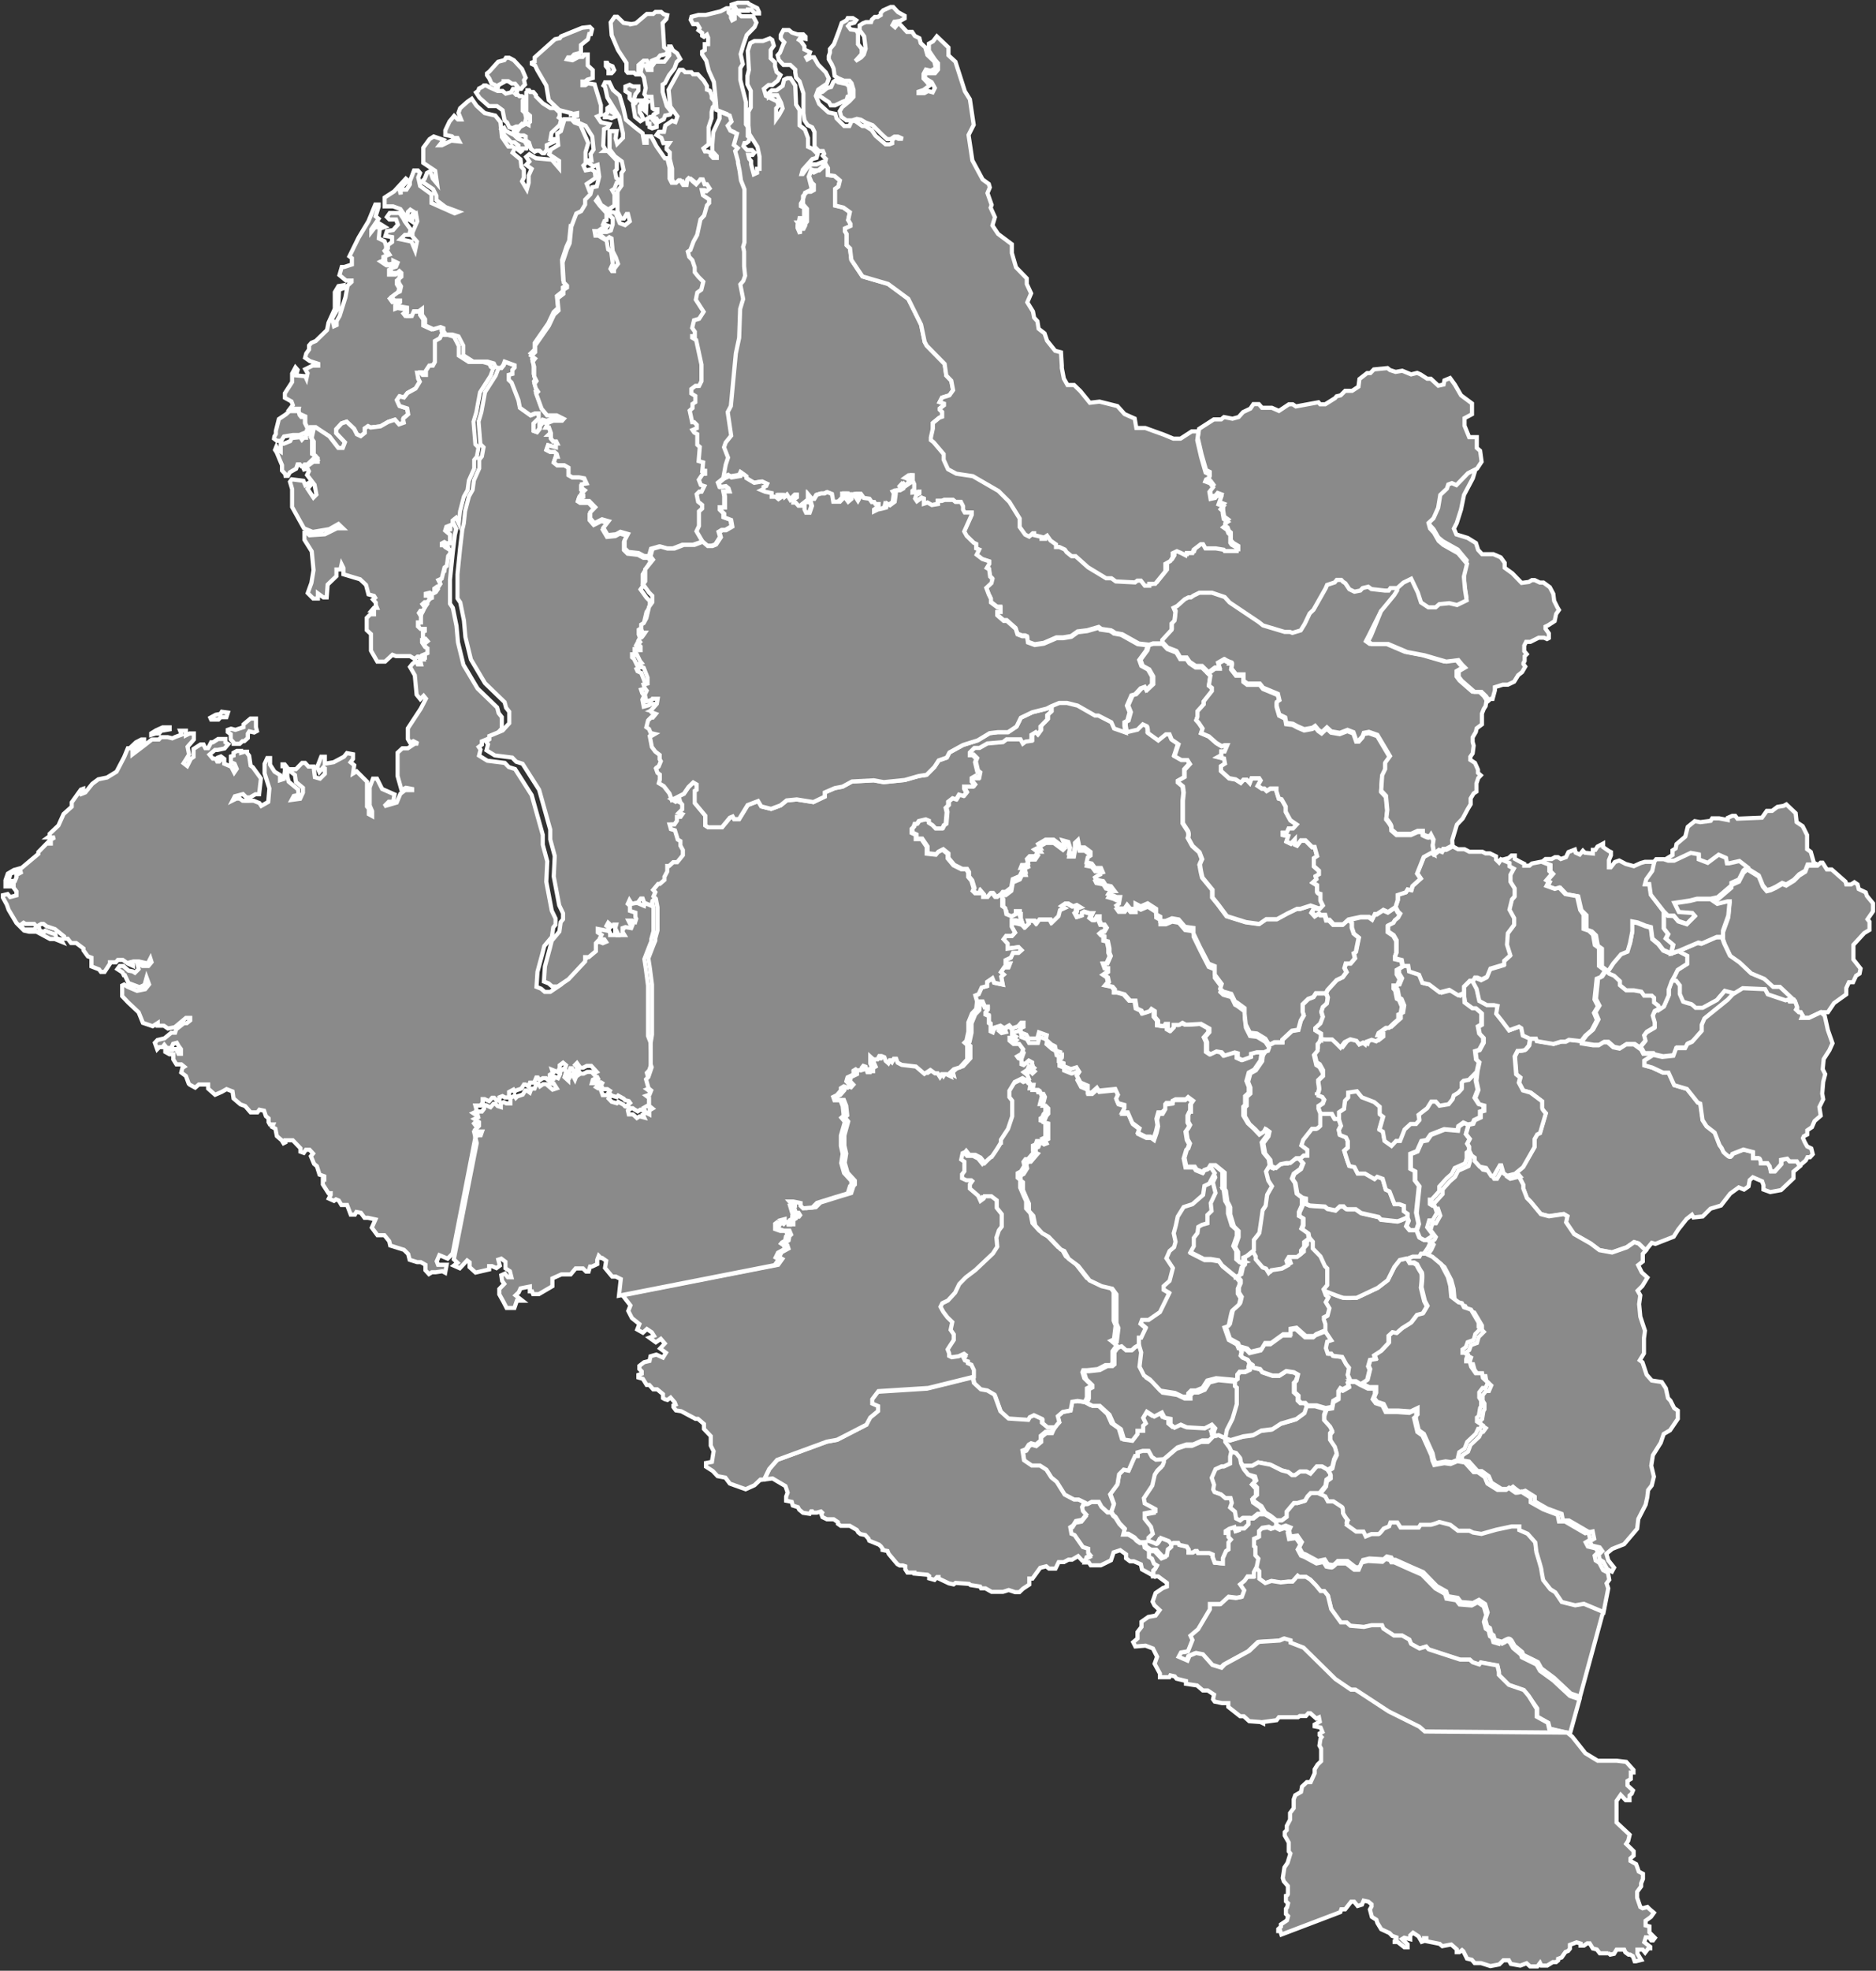 <svg id="Capa_1" data-name="Capa 1" xmlns="http://www.w3.org/2000/svg" viewBox="0 0 113.02 118.7"><rect x="0" y="0" width="113.02" height="118.7" fill="#333333" stroke="none"/><defs><style>.cls-1,.cls-2{fill: #8a8a8a;stroke:#fff;stroke-miterlimit:3.86;stroke-width:0.25px;}.cls-2{opacity:0.99;isolation:isolate;}</style></defs><path id="path2991" class="cls-1" d="M133.06,183l0,.2-.09.1.18.27-.25.09,0,.23-.15.06.33.22.31,0,0-.17.25.12-.09.23-.31.1,0,.17v.11l.38,0,.13-.11.12.11,0,.23-.16.13,0,.22.14.23-.07.31-.14.06-.35.27.15.21h.35l0,.1-.18.12,0,.18.13-.05.47.08V187l-.1.08.11.14h.28l.12-.27.3,0,.19-.14,0,.35.19.27,0,.37.5.23.43-.13.17.07v.16l.15.22-.09.19-.3.17,0,1,0,.26-.12.22h-.22l-.2.3v.26l-.2,0-.11-.13-.22,0L135,191l.09.18-.25.41-.49.27-.21.27-.27-.07-.16.23.16.35.46.15.06.35s-.21.19-.27.23,0,.28,0,.28l-.28.1-.25-.28-.4.13-.47.27-.59.07-.16-.08-.19.13,0,.27-.25.2-.23-.11-.17-.34-.45-.42-.3.1-.32.35,0,.24.52.55-.13.34h-.27l-.54-.7-.65-.42-.16-.12-.55,0-.09-.27,0-.39-.44-.2.05-.26-.53,0,.17-.22-.08-.22-.4-.22,0-.27.44-.68,0-.51.2-.37.13.15-.09.33.55.05.07.15.07-.33-.14-.24.45-.22.33,0,0-.11-.5-.16-.29-.2.07-.26.17-.24V189l.14-.16.26-.11.68-.66.09-.44.38-.84v-1l.22-.37.31-.05v.18l-.27.09-.06,1.12-.36.62.11.46.16-.07v-.24l.18-.31.35-1.12.13-.71.24-.22,0-.08h-.33l-.4-.33.14-.49h.15l.46-.15,0-.38-.15-.11.55-1.12.6-1,.41-1,.2,0,0,.13-.18.58.18.15-.44.64,0,.15.22-.28.18,0,0-.28.42.26-.31.11-.06.58.35.17ZM136.77,244l-.5-.21-.16.37.08.21h.52l-.09.48-.17-.09-.41.06-.22,0-.18.11-.21-.23v-.33l-.28-.16h-.22l-.45-.14-.09-.35-.25-.25-.83-.26-.06-.26-.29-.36h-.42l-.34-.46.22-.49-.45-.1h-.21l-.22-.3-.27-.05-.09.16h-.25l-.22-.58h-.34l-.16-.27-.17-.07-.12.09-.31-.14.11-.22,0-.1-.13,0-.34-.53,0-.29.09,0,0-.2-.29-.1-.16-.51-.17-.14-.19-.46.13-.16-.21-.23-.22,0-.13.19-.2-.07v-.21l-.46-.48H127l0,.12-.12.06-.11-.18-.29-.25-.09-.45-.19-.1.06-.15-.2,0-.08-.14,0-.23-.16-.13-.11-.33-.28-.06-.12.16h-.41l-.33-.38-.28-.1-.42-.36-.06-.42-.36-.14-.3.17-.39.17-.42-.37,0-.25-.27,0-.29,0-.22.19-.33-.18-.06-.06L121,233l-.28-.21.07-.28.11-.07-.17-.14h-.3l-.19-.3,0-.31h-.23l-.25-.14,0-.12.43,0,.09-.05.14,0,.13.28h.15v-.28l-.14-.19-.11-.19-.22.06-.11.25-.27,0-.15-.19-.11.14h-.19l-.13.13-.14-.39.16-.17.42-.1.41-.34h.23l.06-.2.47-.37.17,0,.21-.17,0-.15H121l-.67.56-.41.08-.25-.17-.37,0,0-.16L119,230l-.59-.2-.26-.64-.63-.59-.36-.38,0-.64.12-.06.21.14.57.24.49-.1.23-.29-.15-.41h0l-.12.44-.3.14-.67-.25-.22-.47-.06,0-.08-.17-.31-.2.14-.19h.22l.31.28.26.05.13.08.22-.22-.07-.31h.13l.17.12.36,0,.19-.23-.07-.22-.14.28-.11,0-.44-.1-.33,0-.2.05.18.17,0,.05-.31-.14-.31-.22-.3,0-.12.14-.26,0-.22,0,.18,0-.38.58-.22,0-.11-.15-.46-.18,0-.53-.22-.08-.26-.36,0-.11-.44-.33-.31,0-.2-.26h-.22l0-.14-.55-.44-.51-.17-.18-.14h-.13L112,224l-.14-.16-.53,0-.11-.07-.15.11.15.29h.64L112,224l.13,0,.07.24.26.09.07-.09a3.67,3.67,0,0,0,.55.2c.09,0,.11.27.11.27l.27.06.09.16-.45-.18-.28,0-.82-.44h-.44l-.31-.07-.46-.46-.47-.79-.11-.31-.24-.44,0-.13.29-.07.15.18.38-.1v-.24l-.17-.22,0-.22-.16-.08,0-.11h.24l.09-.22v-.14l.35-.19-.37,0-.34.11-.06.22-.16.26.18.29h-.26l0-.37.14-.4.37-.22.47-.13,1-.84v-.11l.59-.6h0l0,.09h.16l0-.24.24-.13h-.26l-.16,0,.11-.08v-.14l.53-.5.31-.69.49-.44,0-.26.55-.77.14-.05,0,.09-.22.27.35-.14.42-.52.36-.27.53-.11.57-.35.46-.88.22-.53.11,0,.38-.36.33-.17h.16l0,.17-.42.2-.28.33,0,.2.7-.53.47-.37.42,0,.13-.14h.4l.28.07.2-.09.36-.13-.09-.24H121l0,.28.22-.11h.26l0,.36-.38.44.09.46-.17.28-.16.25.22.17.22-.44.16-.11,0-.48.42-.27.18,0,.11.22.17,0,.18-.35.11,0,.31-.2.44,0,0,.2.17.11-.22.26-.42.09,0,0h-.16l-.33.28.2.24h.18l.09.18H123l.09-.09-.14,0,0-.16.16-.06.2.15,0,.29.42.18.18.35.15-.22-.13-.31-.22-.09,0-.35.16-.05,0-.17.2-.11.26,0,0,.11.2-.06.15,0,0,.07.13.17.09.6.13.09.49.68-.11.95h-.22l-.33.19-.22,0-.2-.2-.49.13-.13.25.22-.11.2,0,.18.13a4.9,4.9,0,0,0,.5,0l.16,0,.35.14.11.17.42-.24.07-.81-.29-.91v-.57l.16-.35.17,0,0,.4.27.42.33.2,0,.31.22-.07.07-.46,0-.31-.14,0,0-.11.13,0,.16.2v.53l.08.31.58.48,0,.33-.27.05-.13.24.51-.07.17-.37,0-.29-.42-.35-.06-.42-.23-.18,0-.17h.29l.37-.38h.18l.2.22h.31l.08.64.31.09.29-.29v-.33l-.09-.06-.24.28-.13-.3.24-.62.22,0,0,.42.53-.09.62-.33.18-.22.37.07v.28l-.15.2.22.18-.07.5.22-.13.18.18.44.44,0,1.5.11.13,0,.33.2.11v-.29l-.15-.35,0-1.08.2-.53h.24l.31.62.75.33-.09.44-.26,0-.27.27.75-.22.22-.53.29-.22.42,0v-.07l-.38-.07-.26.14-.24-.86,0-1.39.29-.27h.33l.42-.28.2,0-.29-.15-.2.09-.13-.22,0-.64.78-1.19.31-.6-.14-.17-.2.2-.22-.27-.11-1.17-.29-.5.14-.18.16-.13h.1l.07.16.2,0-.06-.26.29-.12v-.29l-.14-.08-.18-.26,0-.07.17.11.16-.13-.13-.15h-.15l0-.41.11-.05v-.13h-.25l-.16-.15,0-.24.18,0,0-.37-.12-.2.09-.13.16,0,.1-.21-.14-.19.13-.12.17,0,.14-.2-.08-.19-.16,0,0-.12.24-.06.11.08.17-.07,0-.26.17-.11h.08l.11-.16-.12-.23.2-.09.17-.67.14-.09.08-.6.13-.17v-.18l-.31-.19-.09-.11-.11,0v-.11l.15-.08.12.07.27,0-.05-.17,0-.35-.29-.24.07-.23.38-.15,0-.23.2-.15.17.34-.09.38-.13,1.11-.16,1.57v1.45l.17.25.22,1.08.09,1,.33,1.35.85,1.43,1.18,1.14.09.34.19.24,0,.69-.4.44-.8.33,0,.2-.19.14.11.16-.09.36.5.31,1.05.13.24.25.38.12,1,1.57.67,2.4v.59l.27,1-.06,1.23.33,1.74.23.48v.36l-.14.17-.08.57-.46.55-.11.44-.3,1.11-.06.91.28.11.22.19.33,0,.65-.44,1-1.07,0-.26.22,0,.43-.36V225l.11-.12.31.12.19-.08-.1-.15-.12,0-.14-.09.09-.18-.23-.15,0-.21.59.11.13-.17-.19-.13.1-.18.22.2h.15l0-.09.11,0-.06.22.15.3,0,.11.19,0,.22,0-.11-.18,0-.24.17-.06.35.06.08-.2-.16-.07-.09-.18.23,0,.18.08.06-.19-.05-.11v-.26l-.33-.11,0-.31-.13-.11.1-.22.14.22.37-.08.18-.24h.11l.09.25.44.19.06-.3.27-.22h0l.14.14.1.52,0,1.39-.13.47v.14l-.06.14-.16.41-.2.52.09.59.13,1,0,.68v1.35l0,1L149,231l.05.9.06.17-.2.59-.14.15.15.53.16.13-.1.25-.2.08.17.12,0,.47.21.17-.19.11v.24l-.2-.1-.19.11.08.18-.28-.07-.16.1L148,235l-.08-.06-.24,0-.05-.21.13-.11-.08-.11-.22-.05-.09-.1-.33-.18-.08.09-.31-.09-.18-.19.07-.1-.15-.1-.28,0-.09-.25.06-.11-.08-.05h-.19l-.11-.07.13-.13-.05-.11-.34,0,.06-.21.25-.11-.33-.36-.27,0-.22.11-.17,0-.2-.28-.11.11.2.24-.16.11-.07.17-.16-.32-.1,0-.07.2-.08,0,0,.17-.22-.2.11-.35-.18-.15-.2.15,0,.16-.12.25-.35-.14.06.2-.19.11v.15h.21l.19.3-.25.08-.38-.33-.19,0-.19.13-.11-.17-.09,0-.13.31h-.25l-.09.24-.18-.13-.09,0-.16.25-.33.11-.08.08-.07-.13-.26.14v.33h-.25l-.15-.08-.18.07,0,.23-.19-.06-.13-.14h-.12l-.18.21-.28-.13-.11,0,0,.22-.13.17h-.31l.09.34-.23.11.28.19,0,.22-.22.22.1.13.3,0-.08.23-.19,0-.13.13.08.34-1.37,7Zm-17.86-31.55.27-.08h.2l.13-.16.51-.09V212h-.42l-.4.18-.29.18Zm5.61.38-.11,0-.17.16-.36,0,0-.07-.18-.2v-.31l-.18-.13,0-.13.2-.07.26.07.49-.16,0-.17.42-.35.33,0,0,.27,0,.24.06.24-.17.09-.29-.07-.09.14,0,.26Zm-2-1.3.44,0,.13-.14h.35l.09-.28-.37-.05-.08.13-.28.05-.33.18Z" transform="translate(-109.8 -168.19)"/><path id="path4483" class="cls-1" d="M189.29,258.12l-.28,0-.25,0-.19.2-.15.26-.46.14-.21,0-.44.52,0,.31-.29.21h-.33l0,.28.29.14.28-.1.28.11-.08.16.08.39.42-.06.27.39-.17.3.2.37.21.08.72.39.42-.09.18.28a2.49,2.49,0,0,0,.31.05c.08,0,.3-.24.3-.24l.58,0,.49.38.26,0,.19-.44.38-.09.86.05.19-.17.27.06.08.14.17,0,1,.45.67.29.82.84.57.32.09.29.6.1.19.25.73.06.36-.19.37.25.15.51-.14.42.11.41.17.11.08.34.14.1.07.26.44.13a2.44,2.44,0,0,1,.34-.18c.17-.06.27.16.27.16l.14.25.47.39.05.16.89.44.21.38.77.57,1,.94.56.19,1.42-5.22-1.19-.51-.52.09-.81-.2-.39-.58-.3-.19-.43-.55s-.11-.56-.11-.63-.3-1.05-.3-1.05l-.07-.59-.46-.52-.5-.22,0-.22-.46,0-.94.2-.88.25-.5-.08-.22-.11-.69,0-.47-.36-.66-.17a3,3,0,0,1-.51.17h-.62l-.11.17h-1.09l-.2-.31-.41,0-.08.23-.33.14s-.25.33-.31.33l-.43,0-.34.14-.14-.29-.44,0-.57-.41.06-.28a2.54,2.54,0,0,1-.28-.42c0-.07,0-.32-.05-.36s-.53-.35-.53-.35h-.33l-.16-.3-.32-.15Z" transform="translate(-109.8 -168.19)"/><path id="path2871" class="cls-1" d="M219.92,229.16l.37-.55.74-.53v-.38l.16-.35.25,0,.18-.39.21-.13.06-.3-.43-.55v-.88l.65-.71.32-.19,0-.49-.12-.15.33-.48,0-.48-.37-.45-.07-.21-.42-.2-.07-.28-.19-.13-.2.13-.29,0-.05-.17-.83-.73-.29,0-.26-.41h-.12l-.19.18h-.59l-.14.37-.37.23-.31.31-.47.29-.24-.09-.39.23-.3.14-.24.06-.23-.27-.25-.61-.7-.43-.23.21-.27.53-.45.2,0,.16-.83.71-.42.09.4.28.62-.15.12,0-.08.86-.32.9,0,.4.12.34.35.74.58.41.7.66.79.33.53.48H217l.67.63h0l.2.1.07.16.12.34L218,229l.17.16h.11l.12.2-.05.14h.43l.71-.34Z" transform="translate(-109.8 -168.19)"/><path id="path2873" class="cls-1" d="M217.7,228.26l-.67-.63h-.41l-.53-.48-.79-.33-.7-.66-.58-.41-.35-.74-.13-.36-.36,0-.89.39-.22-.05-1.18.5.54.28,0,.48-.58.37-.16.33-.2.36.26,0,.22.28v.52l.2.46a3.74,3.74,0,0,0,.46.14c.06,0,.29.23.29.23h.43l.86-.47.47-.55.5.13v.07l.6-.37,1.35.06.16.31,1.07.36.18-.05.06.12.34,0-.07-.16-.2-.1Z" transform="translate(-109.8 -168.19)"/><path id="path2875" class="cls-1" d="M214.21,228.11V228l-.5-.13-.47.55-.86.47h-.43s-.23-.23-.29-.23a3.74,3.74,0,0,1-.46-.14l-.2-.46v-.52l-.22-.28-.26,0-.18.5v.35l-.29.67-.27.18-.31.17-.12.28.12.41v.28l-.48.28-.16.22.08.31-.3.37.12.09.13.25.55,0,.06.07.53.12.67-.07.17-.46.12,0,.42,0,.13-.25.29-.13.58-.66,0-.36.16-.38,1.4-1.13.31-.33Z" transform="translate(-109.8 -168.19)"/><path id="path2879" class="cls-1" d="M210.56,219.69v-.28l.19-.12.05-.26.53-.45.15-.59.42-.34.34.06.62-.08.09-.15.42,0,.52.1,0-.13.27-.12.18,0,.13.17,1.48-.06.29-.41h.32l.32-.24.37-.06.17-.09.56.53.06.54.36.24.27.54,0,.85.22.16.19.66.21.1h-.59l-.14.37-.37.22-.31.32-.47.29-.24-.09-.39.23-.3.14-.24.06-.23-.27-.25-.61-.69-.43-.48-.37-.62.14-.13,0-.06-.33-.44-.19-.66.49-.54-.21,0-.3-.48-.09-1,.47h-.36l-.27-.09Z" transform="translate(-109.8 -168.19)"/><path id="path2883" class="cls-1" d="M208.6,231.28l-.31-.21-.48,0-.39.25-.38-.08-.34-.3-.25,0-.29.18-.34,0-.68-.11,0-.14.25-.33.39-.34.32-.61-.18-.43.24-.4-.21-.41.13-1.25.25-.1.26-.39.2.19.29.12.35.33,0,.24.38.31.47,0,.44.08.17.24.46,0,.14.12,0,.29.25.19.06.19-.31.17-.12.28.12.41v.28l-.48.28-.16.22.08.31-.3.36Z" transform="translate(-109.8 -168.19)"/><path id="path2885" class="cls-1" d="M209.77,229l.27-.18.29-.67v-.35l.18-.5.2-.36.16-.33.58-.37,0-.48-.54-.28-.45.16-.46-.19-.3-.39-.36-.3-.09-.69-.33-.09-.47-.19-.32-.06,0,.59L208,225l-.28.47-.39.16-.47.55-.16.25-.15.22.2.19.29.12.35.33,0,.24.38.31.47,0,.44.08.17.24.46,0,.14.13,0,.28.25.19.06.19Z" transform="translate(-109.8 -168.19)"/><path id="path2887" class="cls-1" d="M209.51,220.1l-.61,0-.25.07-.42.19-.48-.13-.4-.21-.26.09-.25.32-.11,0V220l.12-.29v-.2l-.14-.07-.33-.23V219l-.34.18-.13.2h-.15l0,.22-.48-.05-.12-.12-.19.23-.24-.11-.05-.19-.39.15-.15.31-.31.11-.17-.11h-.18l-.2.11-.37,0-.2.17.5.19,0,.38.16.16-.34.39.14.09-.13.25.5.18.26-.08.37.39.71.13.19.83.31.31v.86l.32.11.25.24.11.62.25.18,0,1.08.37.28.15-.22.16-.25.47-.55.39-.16L208,225l.14-.72,0-.59.32.06.47.19.33.09.09.69.36.3h0l.3.39.46.19.12-.52-.44-.37.14-.27-.26-.34,0-1-.75-1-.09-.64h-.26l.08-.29.36-.5Z" transform="translate(-109.8 -168.19)"/><path id="path2889" class="cls-1" d="M209.31,243.05l.22.06,1.1-.43.28-.44.5-.63.32-.25.09.16.56-.06.47-.47.63-.19.56-.72.51-.37.32.13.27-.19.07-.38.19-.17.56.24.08.24,0,.26.41.15.65-.12.75-.71v-.4l.39-.33-.17-.29-.44,0-.14-.16-.37.07,0,.26-.38.43h-.24l-.07-.31-.13-.18-.4,0s0-.29-.13-.31l-.34,0,0-.36-.58-.15-.66.26s-.07.18-.16.18-.38-.29-.38-.29l-.11-.24-.13-.18-.29-.75-.49-.38-.24-.37-.14-1-.15-.06-.65-.82-.77-.23-.34-.75H210l-.66-.31-.47-.13,0-.29.54-.34-.06-.07-.55,0-.13-.25-.43-.31-.48,0-.39.25-.38-.08-.34-.3-.25,0-.29.18-.34,0-.68-.11,0-.15-.73-.08-.2.11-.28,0-.46.14-1-.17-.05-.15-.37,0-.07.42-.2.24c-.08.08-.49.09-.49.09l-.17.33.09,1.08.24.19-.08.31.25.47.45.13.68.52s0,.31,0,.4.22.32.22.32l-.35,1.19-.17.08-.16.28v.48l-.69,1.21-.37.32.38.74,0,.22.22.58.22.22.62.75.49.13.89-.13.22.13-.08.36.48.71,1,.57.53.4.76.14.89-.31.44-.31.27.08.43.42Z" transform="translate(-109.8 -168.19)"/><path id="path2891" class="cls-1" d="M201.18,238.81l.39.74,0,.22.22.58.22.22.62.75.49.13.89-.13.22.13-.08.36.48.71,1,.57.53.4.76.14.89-.31.44-.31.27.08.43.42-.18.2v.46l-.28.22.22.44.34.31-.31.51-.28.28.16.28-.07.53.07.75.28.85-.06.46,0,.91-.25.41.16.12.25.75.31.35.6.09.25.38.13.59.15.16.22.44.22.15,0,.5-.47.69-.38.22-.18.53-.47.75-.1.63.16.66-.13.53-.22.28-.05.43-.1.45-.44.86-.07.59-.79.93-.71.28-.35.29.11.4.35.44-.13.24-.29-.15-.23-.44-.22-.14-.06-.29.22-.22-.16-.22-.47-.11-.13-.25.27-.16-.09-.44-.21.05-1.22-.71-.36,0-.08-.4-.87-.32-.75-.43,0-.28-.57-.36a.9.9,0,0,1-.34.06,3.42,3.42,0,0,1-.4-.3l-.18.13h-.51l-.61-.38-.16-.39-.42-.3h-.25l-.52-.58-.46-.08.07-.3.33-.22.15-.4.52-.49.14-.3h.1l.16-.22-.33-.22,0-.24.11-.09.08-.49.06-.09,0-.35-.11-.18v-.32l.2-.26h.18l.14-.33-.3-.28-.05-.28-.39,0-.27-.39-.09-.33-.21,0,0-.12.09-.28-.2-.11-.11,0v-.2l.2-.14.11-.3.36-.13.1-.36.31-.31-.11-.11,0-.27-.46-.78-.42-.14-.13-.25-.2-.05-.44-.34-.06-.66-.14-.52-.41-.78-.52-.44-.52-.25.25-.36.14-.3-.15-.18.21-.13.07-.15-.32-.42.12-.41.21,0,.26-.46-.14-.42-.12,0-.17-.11v-.26l.11,0,.46-.51,0-.28.44-.49.31-.27.18-.36.63-.28.09-.29,0-.36.14-.11.15.3.18.13v.2l.31.34.38.08.3.47h.17l.36-.63.08,0,.14.48.22.15.59-.14Z" transform="translate(-109.8 -168.19)"/><path id="path2893" class="cls-1" d="M197.68,256.09l-.41.17-.38-.05-.6.11-.11-.26-.07-.33-.53-1.18-.31-.22-.2-.84.13-.11V253l-.42.2-.71-.05h-.71l-.2-.4-.4-.13-.18-.24.13-.31,0-.33-.42,0-.46-.23.37-.24.15-.62-.09-.2.11-.39.32-.05-.07-.22.42-.27.45-.48,0-.43.24-.22.25.05.33-.29.53-.33.36-.47.35-.09.25-.42-.16-.31-.2-.82s.11-.82,0-.91a3.57,3.57,0,0,1-.26-.46l-.18-.11h-.24l-.17-.3.32-.11.4,0,.1-.18.16,0,.53.25.52.44.41.78.14.52.06.66.44.34.2.05.13.25.42.14.46.78,0,.27.11.11-.31.31-.1.36-.36.13-.11.3-.2.14v.2l.11,0,.2.11-.09.28,0,.12.21,0,.09.33.27.39.39,0,.05.28.3.28-.14.33h-.18l-.2.26v.32l.11.18,0,.35-.06.09-.08.49-.11.09,0,.24.33.22-.16.22h-.1l-.14.3-.52.49-.15.4-.33.22-.07.3Z" transform="translate(-109.8 -168.19)"/><path id="path2895" class="cls-1" d="M206.41,265.29l-1.19-.5-.52.09-.81-.2-.39-.58-.3-.19-.43-.55s-.11-.56-.11-.63-.3-1.05-.3-1.05l-.07-.59-.46-.52-.5-.22,0-.22-.46,0-.94.2-.88.25-.5-.08-.22-.11-.69,0-.47-.36-.66-.17a3,3,0,0,1-.51.17h-.62l-.11.17h-1.09l-.2-.31-.41,0-.08.23-.33.14s-.25.33-.31.33l-.43,0-.34.14-.14-.29-.44,0-.57-.41.06-.28a2.54,2.54,0,0,1-.28-.42c0-.07,0-.32-.05-.36s-.53-.35-.53-.35h-.33l-.16-.3-.31-.14.36-.46.05-.31.23-.17,0-.18-.17-.25.27-.17.11-.47.16-.34-.11-.4-.29-.43v-.4l.12-.15-.12-.24-.36-.4v-.32l.11-.31-.05-.09.42-.07.07-.37.31-.18,0-.4.12-.18.14.07.37-.21-.07-.19.1-.13.35,0,.29.17.47.23.42,0,0,.33-.13.31.18.24.4.13.2.4h.71l.71.05.42-.2v.4l-.13.11.2.84.31.22.53,1.18.07.33.11.26.6-.11.38.05.41-.17.46.08.52.58h.25l.42.3.16.39.61.38h.51l.18-.13a3.42,3.42,0,0,0,.4.3.9.9,0,0,0,.34-.06l.57.36,0,.28.75.42.87.33.08.4.36,0,1.22.71.21-.05.09.44-.27.16.13.25.47.11.16.22-.22.22.06.29.22.14.23.44.29.15.08.43-.16.22.1.3Z" transform="translate(-109.8 -168.19)"/><path id="path2897" class="cls-1" d="M201.6,270l-.9-.31-.6-.6,0-.18-.09-.39-1-.18-.09.12-.4-.13-.17-.16h-.58l-1.9-.62-.15-.17-.4.12-.51-.28-.11-.26-.43-.24-.49,0-.64-.42-.08-.2h-.63l-.46.1-.82-.07-.22-.2h-.35l-.58-.8-.2-.82-.22-.27-.22,0-.29-.35-.33-.34-.27-.17-.42,0-.07-.06-.31.35h-.27l-.44.05-.56-.09-.37.13-.36-.26,0-.45-.23-.25.1-.49-.18-.2,0-.49-.08-.06v-.45l.3-.13,0-.33.2-.2.39-.06.19.09.26-.09.28.14.28-.1.28.11-.08.16.08.39.42-.06.27.39-.17.3.2.37.21.08.72.39.42-.09.18.28a2.49,2.49,0,0,0,.31.05c.08,0,.3-.24.3-.24l.58,0,.49.38.26,0,.19-.44.38-.09.86.05.19-.17.27.06.08.14.17,0,1,.45.67.29.82.84.57.32.09.29.6.1.19.25.73.06.36-.19.37.25.15.51-.14.42.11.41.17.11.08.34.14.1.07.26.44.13a2.44,2.44,0,0,1,.34-.18c.17-.06.27.16.27.16l.14.25.47.39.05.16.89.44.21.38.8.58,1,.93.58.2-.57,2.05-1.22-.28-.09-.35-.67-.38,0-.49-.53-.76Z" transform="translate(-109.8 -168.19)"/><path id="path2899" class="cls-1" d="M201.9,270.34l-.3-.36-.9-.31-.6-.6,0-.18-.09-.39-1-.18-.09.12-.4-.13-.17-.16h-.58l-1.9-.62-.15-.17-.4.12-.51-.28-.11-.26-.43-.24-.49,0-.64-.42-.08-.2h-.63l-.46.1-.82-.07-.22-.2h-.35l-.58-.8-.2-.82-.22-.27-.22,0-.29-.35-.33-.34-.27-.17-.42,0-.07-.06-.31.35h-.27l-.44.05-.56-.09-.37.13-.36-.26,0-.45-.23-.24-.17.31,0,.26-.38,0-.18.26-.27.22.25.36-.14.38-.31.06-.49-.06-.48.44-.65,0,0,.32-.71,1.2-.46.39.12.26-.27.68-.42.07-.14.26.53.23.12-.29.4-.17.41.08.57.64.55.17.2-.21,1.47-.8.58-.55,1.26-.07.28-.13.37.11,0,.14.78.3,1.92,1.89.94.64h.27l2,1.31,1.85.92.33.29,8.73.29.06-.19-1.23-.28-.08-.36-.67-.37v-.47Z" transform="translate(-109.8 -168.19)"/><path id="path2901" class="cls-1" d="M189.63,253l.05.09-.11.31v.32l.36.4.12.24-.12.15v.4l.29.43.11.4-.16.34-.11.47-.27.17-.34-.2h-.3l-.38.44-.25-.13-.38,0-.3.22h-.18l-.24-.19-.39-.1-.68-.34-.73-.14-.35.2-.61,0-.11-.16-.05-.28-.24-.3-.33-.09-.11-.25-.25-.33,0-.23.32.12.77-.23.6-.08.49-.27.66-.08.52-.34.92-.27.49-.36.14-.44.55,0,.55.16Z" transform="translate(-109.8 -168.19)"/><path id="path2903" class="cls-1" d="M183.61,254.82l.33.11.77-.23.6-.08.49-.27.66-.08.52-.34.92-.27.49-.36.14-.44-.14-.15h-.25l-.16-.16v-.28l-.23-.21,0-.58.11-.11L188,251l-.25-.14-.46-.07-.42.27-.41,0-.61-.21-.13-.18-.45-.1,0-.14-.18-.12-.06.25.05.15-.27.13h-.31l-.14.17,0,.24-.2.15,0,.27.11.09,0,1-.26.88-.34.67-.1.5Z" transform="translate(-109.8 -168.19)"/><path id="path2905" class="cls-1" d="M189.63,253l.42-.07.07-.37.31-.18,0-.4.12-.18.14.07.37-.21-.07-.19.1-.13L191,251l.09-.42-.17-.21-.24-.44-.56-.07-.1-.13h-.14l-.11-.33.08-.39.24-.08-.18-.27-.21-.3-.65.26-.14.12h-.49l-.56-.5-.36.06v.33l-.44,0-.73.53-.36,0-.22.37-.67.16-.19-.2-.36-.09.08.23-.05.22.11.12.3.13.12.19.18.12,0,.14.45.1.13.18.61.21.41,0,.42-.27.46.07.25.14-.09.37-.11.11,0,.58.23.21v.28l.16.16h.25l.14.15.55,0,.55.16Z" transform="translate(-109.8 -168.19)"/><path id="path2907" class="cls-1" d="M191.14,251.38l.35,0,.29.18.38-.25.15-.62-.09-.2.11-.39.32-.05-.07-.22.42-.27.45-.48,0-.43.24-.22.25.05.33-.29.53-.33.36-.47.35-.09.25-.42-.16-.31-.2-.82s.11-.82,0-.91a3.57,3.57,0,0,1-.26-.46l-.18-.11h-.24l-.17-.29-.41.09-.33.42-.4.8-.6.46-1.27.6s-.69,0-.8,0-.71-.25-.71-.25l-.52-.21.12.35.16.13-.16.29.22.37-.11.43-.22.11,0,.15.09.27,0,.35.21.31.18.27-.24.08-.08.39.11.33H190l.1.13.56.07.24.44.17.21L191,251l.19.43Z" transform="translate(-109.8 -168.19)"/><path id="path2909" class="cls-1" d="M194.59,244l.32-.12.4,0,.1-.18.17,0,.25-.36.14-.3-.15-.18-.26,0-.26-.14-.17-.43h-.42l-.2-.24.13-.32-.07-.19-.4.17-.18.06-1-.11-.13-.15-1.06-.24-.32-.23-.51,0c-.1,0-.23-.17-.23-.17h-.22l-.26.24-.49-.1-.15-.13-.9-.06-.24-.1v-.32l-.21-.05,0,.48-.18.4,0,.24.24.13,0,.4-.09.23.4.28.05.34.15.18,0,.41.46.47.27.59.14.14,0,1-.22.26.53.21s.6.23.71.25.8,0,.8,0l1.27-.6.6-.46.4-.8.33-.42.41-.09Z" transform="translate(-109.8 -168.19)"/><path id="path2911" class="cls-1" d="M195.82,242.81l.21-.13.07-.15-.32-.42.12-.41.21,0,.26-.46-.14-.42-.12,0-.17-.11v-.26l.11,0,.46-.51,0-.28.44-.49.31-.27.18-.36.63-.28.09-.29,0-.36.14-.11v-.23l-.11-.19.15-.28-.23-.3.16-.55-.27-.12-.31.22-.05.25-.8-.07-.82.32-.23.33-.32.06-.27.61-.4.16,0,.91.27.14v.56l.25.33-.17,1.61.14.66-.13.38.18.44.26.14.26,0Z" transform="translate(-109.8 -168.19)"/><path id="path2913" class="cls-1" d="M189.65,248.3l0-.35-.09-.27,0-.15.22-.11.11-.43-.22-.37.16-.29-.16-.13-.13-.35.22-.26,0-1-.14-.14-.27-.59-.46-.47,0-.41-.15-.18-.2.15v.2l-.19.22v.2l-.24.19-.5,0-.14.23.09.27-.36.2-.64.1-.16.16-.16-.26-.2-.07-.42-.49,0-.17-.17-.3-.44.36-.2.09,0,.2v.27l-.12.13-.1.45-.25.12.21.25v.17l-.11.26v.3l.17.27-.08.34c0,.08-.41.38-.44.44s-.17.79-.19.85-.26.14-.26.14l.26.75.49.27.09.22h.1l.36.1.19.2.67-.16.22-.37.36,0,.73-.53.44,0v-.33l.36-.06.56.5h.49l.14-.12.65-.27Z" transform="translate(-109.8 -168.19)"/><path id="path2915" class="cls-1" d="M188.65,242.81l-.05-.34-.4-.28.09-.23,0-.4-.24-.13,0-.24.18-.4,0-.47-.31-.24-.11-.64-.18-.27.11-.29.4-.29.14-.35-.22-.26-.2,0h-.13l-.36.29-.23,0-.35.07-.27.23-.29-.11-.22.37.14.55.22.34-.29.51-.09.66-.18.27-.2,1.37-.33.42,0,.62.17.3,0,.17.42.49.2.07.16.26.16-.16.64-.1.36-.2-.09-.27.14-.23.5,0,.24-.19v-.2l.19-.22V243l.2-.15Z" transform="translate(-109.8 -168.19)"/><path id="path2917" class="cls-1" d="M194.57,241.52l-.4.17-.18.06-1-.11-.13-.15-1.06-.24-.32-.23-.51,0c-.1,0-.23-.17-.23-.17h-.22l-.26.24-.49-.1-.15-.13-.9-.06-.24-.1v-.32l-.21-.05-.31-.23-.11-.64-.18-.27.11-.29.4-.29.14-.35-.23-.26.23-.21h.22l0-.34-.36-.27.11-.33.53-.67h.25c.08,0,.25-.18.25-.18l0-.75.29,0,.4,0,.17.31h.26l.14.42-.13.25.06.3.37.15.11.23v.39l-.21.19.17.55.13.36.31.07.2.39.44,0,.57.33.16-.14.33.12.19.66.22.1.3.77.29,0,.28.1,0,.33.22.15,0,.23Z" transform="translate(-109.8 -168.19)"/><path id="path2919" class="cls-1" d="M195.12,242.28l.13-.39-.14-.66.17-1.61-.25-.33v-.56l-.27-.14,0-.91.4-.16.27-.61.32-.06.23-.33.82-.32.8.07.05-.25.31-.22.27.12.28-.06.09-.21.36-.17v-.34l.21-.06,0-.32-.3-.08-.24-.37.19-.49-.12-.55.07-.61-.48.49-.32.06-.11.11,0,.38-.21.23-.27.16-.07.23-.24.3-.55.09-.22-.25h-.27l-.25.4-.52.4.05.32-.2.23-.33,0-.36.33-.27.69-.24,0-.28.3-.42-.3-.1-.56-.2-.11.22-.78-.21-.16,0-.45-.33-.28-.75-.29-.29-.36L191,234v.28l-.19.2-.06.49-.3.2,0,.41.14.42-.13.25.06.3.37.15.11.23v.39l-.21.19.17.55.13.36.31.07.2.39.44,0,.57.33.16-.14.33.12.19.66.22.1.3.77.29,0,.28.1,0,.33.22.15,0,.24.07.18-.13.32.2.24Z" transform="translate(-109.8 -168.19)"/><path id="path2921" class="cls-1" d="M201.18,238.8l.38-.31.69-1.21v-.48l.16-.28.17-.08.35-1.19s-.22-.22-.22-.32,0-.4,0-.4L202,234l-.45-.13-.25-.47.08-.31-.24-.19-.09-1.08.17-.33s.41,0,.49-.09l.2-.24.07-.42-.42-.19-.09-.44-.14-.09-.6.22-.45-.6-.32-.4.08-.47-.22-.05h-.42l-.46-.25-.16-.72-.24-.45-.21,0-.35.35v.4l.09.55.47.35.21,0,.33.29,0,.68-.21.12.08.43.24.25V231l-.24.44-.25.08.06.5.17.16-.11.51-.07.6.12.55-.19.49.24.37.3.08,0,.32-.21.06v.34l-.36.17-.09.21-.28.06-.16.55.23.3-.15.28.11.19v.23l.15.3.18.13v.2l.31.34.38.08.3.47h.17l.36-.63.08,0,.14.48.22.15.59-.15Z" transform="translate(-109.8 -168.19)"/><path id="path2923" class="cls-1" d="M198.78,232.66l.11-.5-.17-.16-.06-.5.25-.08.24-.44v-.29l-.24-.25-.08-.43.21-.12,0-.68-.33-.29-.21,0-.47-.35L198,228l-.23.16-.54-.33-.58.15-.64-.48-.4-.09-.2-.49-.6-.2-.05-.33-.33-.05-.34.2,0,.27.18.3-.15.37-.22,0,0,.19.1.11.1.5.14.08.16.39-.07.42-.14.06v.29l-.25.22-.31.29-.19,0-.44.31-.05.13.19,0v.15l-.28.22-.27-.09-.33.12-.06.16-.14-.11-.22.11-.17-.22-.37-.09-.34.17-.25.33-.27-.27-.24-.22-.4,0-.4-.06-.2.24,0,.39-.22.27.14.6.19.12.2.36V233l-.28.27v.14a2.93,2.93,0,0,1,.05.39,1.24,1.24,0,0,1-.13.37l.32.11.11.16-.08.22-.25.16V235l.11.28.28,0,.4,0,.17.31h.26l0-.41.3-.2.06-.49.19-.2V234l.53-.08.29.36.75.29.33.28,0,.45.21.16-.22.78.2.11.1.56.42.3.28-.3.24,0,.27-.69.36-.33.33,0,.2-.23-.05-.32.52-.4.25-.4h.27l.22.25.55-.09.24-.3.07-.23.27-.16.21-.23,0-.38.11-.11.32-.06.48-.49Z" transform="translate(-109.8 -168.19)"/><path id="path2925" class="cls-1" d="M200.21,220l.49.21v.2l.26.15-.2.37v.42l.25.4,0,.48-.16.18-.15.62.28.51,0,.4-.38.51-.05.69.2.64-.37.33v.22l-.83.25-.2.49-.32.16-.27-.11-.14,0-.1.19.24.45.16.72.46.25h.42l.22.05-.08.47.32.4.45.6.6-.22.14.09.09.44.42.19.37,0,.05.15,1,.17.46-.14.28,0,.2-.11.74.08.24-.32.39-.34.32-.61-.18-.43.24-.4-.21-.41.13-1.25.25-.1.26-.39-.37-.28,0-1.08-.25-.18-.11-.62-.25-.24-.32-.11v-.86L205,223l-.19-.83-.71-.13-.37-.39-.26.08-.5-.18.13-.25-.14-.09.34-.39-.16-.16,0-.38-.48-.19-.57.11-.15.13-.31,0,0-.11-.26-.13-.31-.17v-.2l-.2,0-.17.15Z" transform="translate(-109.8 -168.19)"/><path id="path2927" class="cls-1" d="M195.64,272.48l-.33-.29-1.85-.92-2-1.31h-.27l-.94-.64-1.92-1.89-.78-.3,0-.14-.37-.11-.28.12-1.26.08-.58.55-1.47.8-.2.21-.55-.17-.57-.64-.41-.08-.4.17-.12.29-.53-.23.14-.26.42-.07.27-.68-.12-.26.46-.39.71-1.2,0-.32.65,0,.48-.44.49.06.31-.06.14-.38-.25-.36.27-.22.18-.26.38,0,0-.26.17-.32.1-.49-.18-.2,0-.49-.08-.06v-.45l.3-.13,0-.33.2-.2.39-.06.19.09.25-.09,0-.29-.34-.26-.33-.2-.38,0-.31.25H185V260l-.25.25h-.33v.1l-.18.06-.08-.24-.31.1-.22.14,0,.11h.17l0,.25.14.15-.14.17,0,.42-.15.1-.19.43,0,.32-.48-.05-.13-.34,0-.15-.21-.09-.67,0-.07-.12h-.11l-.14.09-.25,0,0-.19-.11-.17-.45-.1-.07-.12h-.28l-.23.15,0,.18-.2.15-.06.37-.23.09-.41-.44H179v.39l.18.1.12.3.18.11-.11.2-.11.1,0,.32.31,0,.53.39v.22l-.24.09-.44.3-.18.52.11.22.31.29-.24.33-.44.08-.41.29,0,.31-.24.31,0,.39-.26.22.13.26.61-.05.45.17.25.5-.15.42.32.59v.22h.57l.06-.11.26.06.11.14.57.14,0,.17.67.1.35.3.29,0,.38.25-.06.28.1.14.43.09.39,0V271l.71.56h.22l.33.3.67.05.17.08,0-.08.81-.11.14-.18,1.15,0,.1-.07.37,0,.15-.17.12,0,.36.32.16-.07.05.25-.31.18,0,.11.36.07.11.27-.17.09v.1l.12.12-.07.1-.06.41.1.18v.76l-.21.2-.18.29V275l-.24.53-.23,0-.29.27-.06.32-.35.2-.09.25v.53l-.22.29,0,.4-.2.38v.25l-.12.12v.21l.24.42v.53l.1.13-.17.56-.19.28-.1.63.06.2.25.29s0,.36,0,.46-.12.13-.12.13v.33l.13.12-.06.24-.07.09v.31l.13.13-.07.26-.36.24v.14l-.16.14,0,.12.12,0,.07.21,3.55-1.35.06-.17.23,0,.36-.46h.18l.21.26.26-.08.1-.24.29.06.19.16v.13l-.1.18.12.45.27.17.06.19.23.38.5.23.16.17.26.09v.13l-.11.08,0,.07H194l.41.32.19,0,0-.18-.33-.32.13-.08.36.09v-.23l.17-.16.33.22.19.33.15-.05,0-.17.13,0,0,.18.8.16.16.14.54-.1.33.29c0,.05,0,.17,0,.17l.16,0,.16-.12.08.07.22.44.29.07.17.2h.38l.57.18.53-.1.25-.25.33,0,.12.22.57.1.38-.14.21.19.44,0,.16-.21.08.16.35,0,.34-.21h.2l.12-.1v-.1l.21-.08.23-.33.16-.06.11-.14,0-.23.4-.15.24.07,0,.13h.2l.2-.14.15,0,.19.31.24.06.18.23.52,0a.38.38,0,0,1,.11.08l.23-.05.15-.25.46,0,.07.16.19.14h.1l.16.09.11.31.08,0,.32-.08-.23-.38,0-.24.31,0,.15.18.2-.26.11,0,0-.09-.36-.28.09-.29h.2l.13.18.11,0,.11-.15-.33-.33,0-.36-.23-.06,0-.28.32-.23.18-.25-.27-.23-.12-.12-.29.08-.14-.08-.19-.56,0-.35.24-.33v-.18l.11-.27,0-.31-.25-.13-.16-.45-.34-.19,0-.16.19-.16v-.27l-.45-.44.12-.18.09-.37-.79-.74,0-1.3.25-.36.3.32h.23v-.28l.13-.11.08-.2-.33-.3v-.27l.2-.12,0-.39h.16l0-.15-.44-.49-.58-.07h-1.14l-.74-.45-.79-1-.3-.24Z" transform="translate(-109.8 -168.19)"/><path id="path2929" class="cls-1" d="M184.67,256.45l-.11-.16-.05-.28-.24-.3-.34-.1-.06.31,0,.42-.36.17h-.15l-.37.17-.23.52.14.42-.05.28.08.16.39.14.27.23.31,0,.07.28-.1.28.29.25.07.41.24.12.19-.15.31,0h.29l.31-.25.38,0-.22-.38-.44-.3-.05-.19.22-.19,0-.45-.23-.25.18-.17-.07-.24L185,257l-.25-.31-.11-.22Z" transform="translate(-109.8 -168.19)"/><path id="path2931" class="cls-1" d="M182.86,254.71l.35-.08.41.18,0,.23.25.33.11.24-.07.31,0,.42-.36.17h-.15l-.37.17-.23.52.14.42-.05.28.08.16.39.14.27.23.31,0,.07.28-.1.28.29.25.07.41.24.12.19-.15.31,0V260l-.25.25h-.33v.1l-.18.06-.08-.24-.31.1-.22.14,0,.11h.17l0,.25.14.15-.14.17,0,.42-.15.1-.19.43,0,.32-.48-.05-.13-.34,0-.15-.21-.09-.67,0-.07-.12h-.11l-.14.09-.25,0,0-.19-.11-.17-.45-.1-.07-.12h-.28l-.23.15-.16-.17-.47-.18s-.2.41-.29.35a2.45,2.45,0,0,0-.46-.18v-.18l.26-.24-.11-.42-.37-.48,0-.34.65-.12,0-.12-.65-.35-.05-.31.51-.76.15-.66.16-.25.31-.3.08-.21v-.18l.41-.35.42-.36.54-.18h.4l.55-.24.42,0,.21-.22Z" transform="translate(-109.8 -168.19)"/><path id="path2933" class="cls-1" d="M188.11,238l.23-.21h.22l0-.34-.36-.27.11-.33.53-.67h.25c.08,0,.25-.18.25-.18l0-.75-.11-.28v-.17l.25-.16.08-.22-.11-.16-.32-.11a1.24,1.24,0,0,0,.13-.37,2.93,2.93,0,0,0-.05-.39v-.14l.28-.27v-.16l-.2-.36-.19-.12-.14-.6.22-.27,0-.39.2-.24v-.38l-.34-.21v-.12l.3-.28.15-.4-.09-.31.09-.28.24-.21.06-.36-.1-.26h-.61l-.15.22-.31.12-.34.33v.44l.07.22-.18.31-.15.56-.38.06-.58.54,0,.15-.47,0-.32.16-.06.19-.15.05-.16.24-.06.49-.38.55-.33.18-.14.51.14.35,0,.36-.22.2,0,.53-.11.11v.53l.28.47.34.31.35.37.27-.17.09-.16.15.11-.06.27-.31.42.11.62.31.38.06.38.29.11.27-.23.35-.07.23,0,.36-.29h.13l.19,0Z" transform="translate(-109.8 -168.19)"/><path id="path2935" class="cls-1" d="M189.39,230.82v-.38l-.34-.21v-.12l.3-.28.15-.4-.09-.31.09-.28.24-.21.06-.36-.1-.26.09-.19.55-.6.36-.17.23-.31-.12-.24.08-.28.29,0,.26-.31-.07-.3s.14-.06.14-.13.16-.81.16-.81l-.3-.24-.12-.36v-.3l-.21-.16.73-.16h.49l.2.14.15-.31h.13l.38-.25.29.13.44-.3.15.29.13.12-.13.24-.19.15-.09.16-.32.16,0,.36.33.22.18.31,0,.74-.07.17,0,.19.38.09.07.35-.35.2,0,.27.18.3-.15.37-.22,0,0,.19.1.11.1.5.14.08.16.39-.07.42-.14.06v.29l-.25.21-.31.3-.19,0-.44.31-.05.13.19,0v.15l-.28.22-.27-.09-.33.12-.06.16-.14-.11-.22.11-.17-.22-.37-.09-.34.17-.25.33-.27-.27-.24-.22-.4,0-.4-.05Z" transform="translate(-109.8 -168.19)"/><path id="path2937" class="cls-1" d="M200.11,220.14l-.18-.18v-.19l-.37-.18h-.26l-.2-.1h-.37l-.41,0-.29-.15h-.39l-.32-.17-.39.21h-.18l-.07.13-.18-.07-.28.22-.19-.11-.44.24-.4,1,.21.31-.49.44-.07.25-.22-.05-.11.18-.49.16,0,.31-.14.42.15.29.13.12-.13.24-.19.15-.09.16-.32.16,0,.36.33.22.18.31,0,.74-.07.17,0,.19.38.09.07.36.32,0,.05.33.6.2.2.49.4.09.64.48.58-.15.54.33L198,228v-.39l.35-.35.2,0,.11-.19.14,0,.27.11.32-.16.2-.49.83-.25v-.22l.37-.33-.2-.64.05-.69.38-.51,0-.4-.28-.51.15-.62.16-.18,0-.48-.25-.4v-.42l.2-.37h0l-.26-.14v-.2l-.51-.22Z" transform="translate(-109.8 -168.19)"/><path id="path2941" class="cls-1" d="M178.72,261.08l-.24,0-.2-.14-.13-.15-.37-.22-.3,0,.08-.31-.31-.32-.24-.38-.14-.12-.12-.21.16-.47-.22-.6.44-.6.1-.61.28-.28.29.06.23-.53.16-.35h.15l0-.22.31-.09H179l.2.37.24.16.48,0v.18l-.08.21-.31.3-.16.25-.15.66-.51.76.05.31.65.35,0,.12-.65.13,0,.33.38.48.11.42-.26.24V261a2.45,2.45,0,0,1,.46.18c.09.07.29-.35.29-.35l.47.18.15.17,0,.18-.2.15-.06.37-.23.09-.41-.44h-.32l-.3-.2-.05-.26Z" transform="translate(-109.8 -168.19)"/><path id="path2939" class="cls-1" d="M179.11,263l-.27-.15-.24-.13-.07-.31-.42-.18h-.23l-.24-.18,0-.24-.35-.25-.4.13-.16.48-.61.3h-.61l-.11-.17-.25,0,.07-.21.22-.12-.12-.14v-.25l-.32-.1-.5-.72-.19-.08-.07-.39.17-.11.17-.27.37-.07.25-.31-.2-.22-.05-.24.15-.29.18,0,.22-.12H176l.16.29.36.33.21,0,.13.21.14.12.24.38.31.32-.08.31.3,0,.37.22.13.15.2.14.24,0,.05.27.26.17v.4l.18.1.12.3.18.11-.11.2-.11.1,0,.32Z" transform="translate(-109.8 -168.19)"/><path id="path2943" class="cls-1" d="M179.91,256.08l.41-.35.42-.36.54-.18h.4l.55-.24.42,0,.21-.22-.05-.16,0-.22.07-.18-.2-.22-.43.22-1.08-.06-.36-.16-.38.18-.24-.2,0-.33-.36-.07-.16-.31-.46.24-.45-.29-.22.37.16.33-.16.14,0,.31h-.34l0,.2-.31.4-.5-.07-.19-.63-.44-.31-.25-.56-.58-.53h-.44l-.33-.18-.45-.06-.32.05-.1.52-.47.09-.3.26.09.36-.13.14-.18.24-.12.27-.35,0-.3.25v.28l-.3.25-.28-.08-.14.08-.18.28-.2.08.09.58.47.32h.49l.39.25.3.47.32.26.48.77.57.3h.27l.35.17.19,0,.22-.12H176l.16.29.36.33.22,0,.16-.47-.22-.6.44-.6.1-.61.28-.28.29.06.23-.53.16-.35h.15l0-.22.31-.09H179l.2.37.24.16Z" transform="translate(-109.8 -168.19)"/><path id="path2945" class="cls-1" d="M182.81,254.55l.05.16.35-.08.41.18.09-.49.34-.67.26-.88,0-1-.11-.09,0-.26-1-.1-.54.14-.28.44-.39.16h-.3l-.17.17,0,.2-.34,0-.46-.22-.88-.14-.63-.67-.36-.24-.27-.53.1-.86-.15-.5h-.29l-.19.19-.34,0-.27-.24-.19.06-.16.15-.15.21,0,.73-.12.1-.3,0-.46.24-.64.07-.24,0-.05.12.11.36.37.36,0,.14-.21.11,0,.55-.12.27.34.18h.44l.58.53.25.56.44.31.19.63.5.07.31-.4,0-.2h.34l0-.31.16-.14-.16-.33.22-.37.45.29.46-.24.16.31.36.07,0,.33.24.2.38-.18.36.16,1.08.06.43-.22.2.22-.07.18,0,.22Z" transform="translate(-109.8 -168.19)"/><path id="path2947" class="cls-1" d="M184.14,251.37l.2-.15,0-.24.14-.17h.31l.27-.13-.05-.15.06-.25-.12-.19-.3-.13-.11-.12.05-.22-.08-.23-.1,0-.09-.22-.49-.27-.26-.75s.25-.08.26-.14.16-.79.19-.85.43-.36.44-.44l.08-.34-.17-.27v-.3l.11-.26v-.17l-.21-.25-.81-.66-.21-.3-.47-.08-.41,0-.81-.41.2-.36,0-.5.22-.29.05-.37.23-.13.32-.09,0-.5.25-.24-.05-.47.29-.62-.16-.63.14-.3-.13-.37-.32.62-.29.14-.08.54-.64.56-.53.17-.36.58-.11.52-.13.48.11.51-.09.33-.27.23-.19.44.39.59-.2.77-.36.32v.22l.34.2-.56,1.14-.68.47h-.36l-.09.24.31.26-.27.57-.14,0,0,.43.15.51-.1.86.27.53.36.24.63.67.88.14.46.22.34,0,0-.2.17-.17h.3l.39-.16.28-.44.54-.14,1,.09Z" transform="translate(-109.8 -168.19)"/><path id="path2949" class="cls-1" d="M184.23,245.11l.26-.12.1-.45.12-.12v-.29l-.25.07-.18-.16,0-.5-.18-.3.21-.6,0-.36L184,242l-.22-.72s0-.36,0-.42a1.42,1.42,0,0,0-.17-.33s-.08-.6-.09-.66a.29.29,0,0,0-.08-.11l0-1-.55-.45-.29,0,.29.43.12.37-.14.3.16.63-.29.62.05.47-.25.24,0,.5-.32.09-.23.13-.05.37-.22.29,0,.5-.2.36.81.41.41,0,.47.08.21.3.8.66Z" transform="translate(-109.8 -168.19)"/><path id="path2951" class="cls-1" d="M177.14,249.22l-.17.15-.15.21,0,.73-.12.1-.3,0-.46.24-.64.07-.24,0-.05.12.11.36.37.36,0,.14-.21.11,0,.55-.12.28-.44-.07-.32.05-.1.52-.47.09-.3.26.09.36-.13.14-.18.24-.36,0-.34-.28,0-.23-.48-.22-.25.12-.09.16-1.19-.08-.49-.44-.36-1-.43-.25-.39-.07-.42-.39-.07-.32v-.41l-.15-.32-.21-.09,0-.11-.18-.06-.08-.16.12-.17-.09-.07-.33.15L167,250l-.16-.08,0-.16-.09-.23.14-.22.23-.35,0-.34-.19-.27.1-.47-.29-.28-.25-.33-.17-.31.11-.22.34-.16.43-.47.25-.52.39-.4.58-.44,1.06-1,.26-.41-.05-.55.15-.44.17-.22v-.75l-.3-.38,0-.45-.33-.25-.4,0-.06.14-.19.14-.14-.31-.5-.43v-.25l.14-.2-.06-.05-.29,0-.26-.12,0-.24.14-.18v-.58l-.19-.13.08-.38.16-.07.06-.07.19.24h.36l.31.16.26.32s.36-.34.42-.37a10,10,0,0,0,.55-.85l0-.17.43-.66.25-.75v-.94l-.17-.22V234l.32-.53.47-.23.19.12.18-.08.12.15,0,0,.14,0-.05.31.14,0,.2,0,.09.06.07.18h.15l.09.18-.13.53h.17l.16.16v.32l-.11.13-.08.19-.1.06v.13l.29.08,0,.93-.19.09.09.18-.15.06-.14-.1-.13,0-.07.2-.16.07,0,.29.11.05-.41.48h-.15l-.12.16.05.24-.21.34-.19.1v.28l.15.12v.47l.23.54.13.28,0,.44.26.29.12.59.42.46.38.21.74.77.21.09.26.47.58.43.68.87.73.35.64.15.25.34,0,1.74.12.29-.1.83-.17.08Z" transform="translate(-109.8 -168.19)"/><path id="path2953" class="cls-1" d="M178.41,249.2l0-.44.14,0,.27-.57-.31-.26.09-.24H179l.68-.47.56-1.14-.34-.2v-.22l.36-.32.2-.77-.39-.59.19-.44.27-.23.09-.33-.11-.51.13-.48.11-.52.36-.58.53-.17.64-.56.08-.54.29-.14.33-.63-.3-.43-.13.2-.25.09-.06.13-.4-.16-.11-.17-.51,0-.11-.54.15-.51.08-.05.1-.3-.14-.25-.08-.5.14-.19.09-.17-.11-.19,0-.42.09-.19.07,0,0-.47.13-.19-.3-.22-.13.13-.62,0-.18.09,0,.13-.38.05-.07.07v.3l-.11.19-.22,0-.11.37.06.38-.09.39-.15.44-.18-.13h-.29l-.47-.23.1-.27-.44-.33-.27-.62h-.33l.13-.27,0-.19-.39-.11-.11-.27.11-.23-.16-.35-1,.1-.11-.17-.32.29h-.23v-.23l-.44-.19-.22-.41.15-.23-.17-.27-.33.1-.45-.18,0-.17-.28-.11,0-.16s.14,0,.18-.07a1.33,1.33,0,0,0,0-.3l-.35-.11-.06-.27-.22-.11-.33-.29.05-.27-.47-.17-.1.37-.23,0h-.3l-.13-.23-.34-.13,0-.27.17-.07v-.25l-.14,0-.19.22-.37.12,0,.3.23.14-.07.07-.31,0,0,.17.24.2h.34l.24.32-.1.28-.26.15.08.12.18.06,0,.29.13.06.31-.28.2.11,0,.22.12.11-.13.12-.19-.21-.09.21-.21.14.21.17.09.24.11.14,0,0,.14,0-.05.31.14,0,.2,0,.09.06.07.18h.15l.09.18-.13.53h.17l.16.16v.32l-.11.13-.08.19-.1.06v.13l.29.08,0,.93-.19.09.09.18-.15.06-.14-.1-.13.06-.07.19-.16.07,0,.29.11.05-.41.48h-.15l-.12.16.05.24-.21.34-.19.1v.28l.15.12v.47l.23.54.13.28,0,.44.26.29.12.59.42.46.38.21.74.77.21.09.26.47.58.43.68.87.73.35.64.15.25.34,0,1.74.12.29-.1.83-.17.08.28.25.18-.06.27.24.34,0,.19-.18Z" transform="translate(-109.8 -168.19)"/><path id="path2955" class="cls-1" d="M184.7,244.13l0-.19.2-.09.44-.36,0-.62.33-.42.2-1.37.18-.27.09-.66.29-.51-.22-.34-.14-.55.22-.37-.06-.38-.31-.38-.11-.62.31-.42.06-.27-.15-.11-.09.16-.27.17-.35-.37-.34-.31-.28-.47v-.53l.11-.11,0-.53.22-.2,0-.36-.14-.35.14-.51.33-.18.38-.55.06-.49-.35,0-.35.09v.19l-.52.19-.28-.13v-.28l-.18-.05-.62.19-.17-.2-.31-.05-.36.17-.21-.14v-.59l-.13-.29.27-.31,0-.22-.5-.28-.91.05-.21-.11-.19.12-.28,0-.06,0,0,.16-.19.2-.16-.09,0-.33-.15,0-.08.14-.36-.05,0-.28-.2-.24v-.34l-.2-.13-.11.14-.4.13-.09-.17-.28-.13-.08-.47-.32,0-.34-.38-.39-.11-.19,0,0-.19-.14-.16-.39-.08.17-.2-.06-.28-.24-.16.25-.17v-.22l-.15,0-.1-.28.21,0,.2-.45-.08-.2,0-.26-.09-.42-.21-.05,0-.26-.14-.06-.1-.11.13-.11h.12l.13-.23-.13-.19h-.2l-.1-.25,0-.25-.17,0-.11.22-.1,0-.17-.13.13-.28-.18,0-.34-.1-.13.08,0,.16-.25.08-.13-.24.08-.08,0-.17.22-.08-.23-.14-.22.08-.29-.17-.19,0-.22.15.19.12-.28.13-.09.36-.38.37-.09-.17-.68,0-.16.22-.12-.15-.41,0,.05.18-.21.21-.14-.15-.36-.09-.26,0V224l.2.36-.18.2h-.36l-.15.2.24.26,0,.31.66-.09.18.18-.18.16-.33,0-.13.29-.32.15v.2l.27,0-.09.23-.26,0-.2.29.17.15-.15.13.09.47-.51-.11-.11-.27-.32.23v.24l-.33.09-.18.4-.2.09.1.35H169l.13.31.18,0v.12l-.14.17,0,.13.2.09,0,.42.11.08v.42l.13.06.08-.22.38-.12.12.08-.19.18.14.12.26-.07-.07-.18.27-.15.17.18.36-.12.19-.22.14,0v.25l-.17.07,0,.27.34.13.13.23h.3l.23,0,.1-.37.47.17-.05.26.33.3.22.11.06.27.35.11a1.33,1.33,0,0,1,0,.3c0,.07-.18.07-.18.07l0,.16.28.11,0,.17.45.18.33-.1.17.27-.15.23.22.41.44.19V234h.23l.32-.29.11.17,1-.1.16.35-.11.23.11.27.39.11,0,.19-.13.26h.33l.27.63.44.33-.1.27.47.23h.29l.18.13.15-.44.09-.39-.06-.38.11-.38h.22L180,235v-.3l.07-.08.38,0,0-.13.18-.09.62,0,.13-.13.3.22-.13.19,0,.47-.07,0-.09.19,0,.42.11.19-.09.17-.14.19.08.5.14.25-.1.3-.08.05-.15.51.11.54.51,0,.11.17.4.16.06-.13.25-.09.12-.2.31,0,.55.45,0,1a.29.29,0,0,1,.08.11c0,.06.09.66.09.66a1.42,1.42,0,0,1,.17.33c0,.06,0,.42,0,.42l.22.72.28.28,0,.36-.21.6.18.3,0,.5.18.16.25-.07Z" transform="translate(-109.8 -168.19)"/><path id="path2957" class="cls-1" d="M185.87,231.57l-.35,0-.35.09v.19l-.52.19-.28-.13v-.28l-.18-.05-.62.19-.17-.2-.31-.05-.36.17-.21-.14v-.59l-.13-.29.27-.31,0-.22-.5-.28-.91.05-.21-.11-.19.12-.28,0-.06,0,0,.16-.19.2-.16-.09,0-.33-.15,0-.08.14-.36-.05,0-.28-.2-.24v-.34l-.2-.13-.11.14-.4.13-.09-.17-.28-.13-.08-.47-.32,0-.34-.38-.39-.11-.19,0,0-.19-.14-.16-.39-.08.17-.2-.06-.28-.24-.16.25-.17v-.22l-.15,0-.1-.29.21,0,.2-.45-.08-.2,0-.26-.09-.42-.21-.05,0-.26-.14-.06-.1-.11.13-.11h.12l.13-.23-.13-.19h-.2l-.1-.25,0-.25-.17,0-.11.22-.1,0-.17-.13.13-.28-.18,0-.34-.1-.13.08,0,.16-.25.08-.13-.24.08-.08,0-.17.22-.08-.23-.14-.22.08-.29-.17-.19,0-.22.15.19.12-.28.13-.09.36-.38.37-.09-.17-.68,0-.16.22-.12-.15-.41,0,.05.18-.21.21-.15-.16-.12-.35,0-.28-.24,0,0,.18-.26.13-.31-.13-.07-.36-.18-.13,0-.57-.14-.09.12-.16.17,0,.34-.26.09-.51.42-.18.13-.27.22,0-.06-.22-.23,0,.07-.18h.18l.2-.09-.07-.27.16-.17.33,0,.16-.24-.2-.16.13-.07h.24l-.15-.26.46-.27.47,0,.56.42.11-.11-.11-.26.33.09.11.35-.07.33h.29l.07-.4,0-.22.18-.17.09.44h.31l.36.27,0,.22-.17.11-.07.31.31.06.2.27.36,0,.11.26-.16.05v.08l-.15.07-.16.11.07.14.42.08.16.25.31.06.22.29-.27,0-.11.18.31.09.18.09.22,0-.07.4-.15.11.13.18h.36l.15-.22.2.24h.31l0-.31.31.16.42-.18.51.33,0,.33.25.14,0,.26.33,0,.38-.16.4.07.38.44.51.07,0,.33.4.82.51,1,.37.15,0,.51.42.56-.09.29.18.17.49.14.22.46.13.07.45.33,0,.35.07.63.25.5.42.05.51.31.22.34-.07.19-.15.05-.16.24Z" transform="translate(-109.8 -168.19)"/><path id="path2959" class="cls-1" d="M186.24,231.09l-.21-.34-.51-.31-.42-.05-.25-.5-.07-.63,0-.35-.45-.33-.13-.07-.22-.46-.49-.14-.18-.17.09-.29-.42-.56,0-.51-.37-.15-.52-1-.39-.82,0-.33-.51-.07-.38-.44-.4-.07-.38.16-.33,0,0-.26-.25-.14,0-.33-.51-.33-.42.18-.31-.16,0,.31h-.31l-.2-.24-.15.22h-.36l-.13-.18.15-.11.07-.4-.22,0-.18-.09-.31-.09.11-.18.27,0-.22-.29-.31-.06-.16-.25-.42-.08-.07-.14.16-.11.15-.07v-.08l.16-.05-.11-.26-.36,0-.2-.27-.31-.06.07-.31.17-.11,0-.22-.36-.27h-.31l-.09-.44-.18.17,0,.22-.07.4h-.29l.07-.33-.11-.35-.33-.09.11.26-.11.11-.56-.42-.47,0-.46.27.15.26h-.24l-.13.07.2.16-.16.24-.33,0-.16.17.07.27-.2.09h-.18l-.07.18.23,0,.06.22-.22,0-.13.27-.42.18-.09.51-.34.26-.17,0-.13.17-.15.1h-.13l-.17-.21-.11,0-.17.22h-.27v-.13l-.19-.22-.05.13-.25,0-.14-.15.06-.14-.14-.47-.19-.23,0-.27-.12-.19-.29,0-.48-.24-.35-.42,0-.27-.31-.25-.27.14-.13.16-.55-.06,0-.41-.32-.47-.34,0,0-.25-.25-.12,0-.25.11-.11.07-.19h.14l.11-.17.42-.1.19.08,0,.13.22.14.19.2h.39l.1-.2.11-.06.06-.71-.06-.27.15-.15v-.22l.27-.21.21.07.17-.29.28.08.16-.2-.13-.24,0-.12h.54l.08-.1-.16-.2V215l.19-.11,0,.13.22,0,.06-.31-.14-.11-.13-.55.08-.2-.22-.22-.17,0v-.17l.27-.27h.31l.47-.27.94-.08.22-.17.84,0,.14.26.16-.12.36-.05,0-.36.26-.16.12.13.16-.22,0-.25.41-.42v-.27l.22-.19,0-.33.5-.2h.47l.64.15,1.05.6.2,0,.78.4.17.38.66.23.67-.15.32-.32.24.11c.09,0,.07.41.07.41l.62.45.46-.37.22,0,.13.32.41.28-.24.72.41.23.37,0,.15.24-.32.35V215l-.39.22,0,.1.29.24.05.38-.05.48,0,1.36.31.48a.54.54,0,0,1,0,.4l.27.49.42.38.16.42s-.11.22-.14.31a5.93,5.93,0,0,0,.16.8l.6.73,0,.46.34.42.53.71,1.15.36.8.11.42-.29.4,0h.25l.62-.34.58-.28h.2l.62-.2.57.2-.06.06-.31-.05-.13.22.2.22.22-.15.11.09.27,0,.09.31h.17l.25.26h.57l.33-.3.22.17v.3l.12.36.3.24s-.16.75-.16.81-.14.13-.14.13l.07.3-.26.31-.29,0-.08.28.12.24-.23.31-.36.17-.55.6-.09.19h-.61l-.15.23-.31.11-.34.33v.44l.07.22-.18.31-.15.56-.38.06-.58.54,0,.15-.47,0-.32.16Z" transform="translate(-109.8 -168.19)"/><path id="path2961" class="cls-1" d="M189.33,222.93l-.57-.2-.62.2h-.2l-.58.28-.62.34h-.25l-.4,0-.42.29-.8-.11-1.15-.36-.53-.71-.34-.42,0-.46-.6-.73a4.77,4.77,0,0,1-.15-.8,2.21,2.21,0,0,1,.13-.31l-.16-.42-.42-.38-.27-.49a.54.54,0,0,0,0-.4l-.31-.48,0-1.36.05-.48-.05-.38-.29-.24,0-.1.39-.22v-.43l.32-.35-.15-.24-.37,0-.41-.23.24-.72-.41-.28-.13-.32-.22,0-.46.37-.62-.45s0-.37-.07-.41l-.24-.11-.32.32-.64.15-.07-.39,0-.22.17-.09.14-.51-.16-.4.27-.62.22-.06.33-.36.25-.09.09.18.35-.33,0-.47-.24-.42-.4-.22-.13-.36.42-.57.08-.31.26-.08.56,0,.3.32.54.21.23.39.38,0,.18.26.37.25h.38l.39.38.12.13-.09.59.18.14,0,.19-.49.62v.18l-.38.42v.33l-.07.2.16.18.22.33-.09.27.47.2.44.39.33.2.18-.06.16,0-.16.38h-.2l0,.22-.2.11.36.09.06.31-.24.15v.29l.49.44.39.07.31.2.16-.18.2,0,.18.19.11-.28.46,0,.09.14-.18.31.25.17h.15l.14.14.22-.14h.37v.16l.14.44.17.05.25.44,0,.31.28.51.38.26-.22.25h-.27l-.11.24-.24,0v.13l.33.07-.11.33.27.13.24-.26v.31l.13.06.23-.3.28,0,.4.4H189l.15.55-.2.13v.47l.31.28v.22l-.2.12.05.17-.22.2.26.16v.39c0,.09.2.14.2.14l0,.39.15.31-.16.17Z" transform="translate(-109.8 -168.19)"/><path id="path2963" class="cls-2" d="M193.87,222.83l.13-.42,0-.31.49-.16.11-.18.22.05.07-.25.49-.44-.21-.31.4-1,.44-.24.19.1-.09-.52.05-.31-.16-.31s-.07.14-.18.11a1.48,1.48,0,0,1-.31-.13l0-.2-.31,0-.4.18h-.87l-.31-.27s0,0,0-.15-.31-.51-.31-.51l.06-.51-.08-.85-.29-.31.06-.93.18-.37,0-.38.29-.4-.76-1.28-.51-.18-.31.06-.07.2-.22.25-.16,0-.17-.49-.36-.14-.46.18-.52-.09-.26-.24-.31.29-.2-.14-.2-.24-.16.11-.49.09-.42-.18-.27-.15-.4-.05-.06-.33-.36-.18-.15-.51,0-.24.16-.11-.09-.38-.89-.37-.2-.25-.24,0-.51,0-.23-.17,0-.38-.45,0-.29-.37s.09-.36,0-.36a1.5,1.5,0,0,1-.42-.2l-.38.22.09.29-.27,0-.4.3.13.12-.09.59.18.14,0,.19-.49.62v.18l-.38.42v.33l-.07.2.16.18.22.33-.09.27.47.2.44.39.33.2.18-.06.16,0-.16.38h-.2l0,.22-.2.11.36.09.06.31-.24.15v.29l.49.44.39.07.31.2.16-.18.2,0,.18.19.11-.28.46,0,.09.14-.18.31.25.17h.15l.14.14.22-.14h.37v.16l.14.44.17.05.25.44,0,.31.28.51.38.26-.22.24h-.27l-.11.25-.24,0v.13l.33.07-.11.33.27.13.24-.26v.31l.13.06.23-.31.28,0,.4.4H189l.15.55-.2.13v.47l.31.28v.22l-.2.11.05.18-.22.2.26.16v.39c0,.09.2.14.2.14l0,.39.15.31-.16.17-.06.06-.31-.05-.13.22.2.22.22-.15.11.09.27,0,.09.3h.17l.25.27h.57l.32-.29.75-.16h.49l.2.13.15-.3h.13l.38-.25.29.13.45-.3Z" transform="translate(-109.8 -168.19)"/><path id="path2965" class="cls-1" d="M197.29,218.79l.11-.37.17-.56.35-.37.31-.58.17-.28,0-.35.18-.3.17-.11v-.5l.11-.32.15-.16-.17-.15v-.19l-.18-.41-.28-.18,0-.19.14-.2.06-.47-.06-.22v-.28l.19-.32.05-.22.32-.24v-.3l0-.35.11-.28.11-.17.06-.35-.16-.25-.28-.27-.42,0-.77-.67-.18-.24,0-.33.38-.22-.18-.18-.22-.27-.73.09-1.31-.38-1.05-.2-1.13-.48h-1l-.22-.16.18-.35L193,205l.82-.86.18-.29,0-.31-.41,0-.11.15-.24,0-.8-.09-.19-.14-.34.08-.14.15-.35.07-.31-.15-.24-.36-.14-.09-.1-.11-.28,0-.12.15-.46.14-.09.22-.73,1.29-.23.22-.3.63-.24.39-.5.15-.15-.06-.32,0-1.3-.39-.25-.2-1.76-1.18-.3-.33-.77-.26-.75,0-.35.17-.16.11-.15,0-.22.11-.46.41-.22.11.11.26-.06.52-.17.17,0,.38-.56.61v.2l.3.32.54.21.23.39.38,0,.18.26.37.25h.38l.39.38.39-.29.27,0-.09-.29.38-.22a1.5,1.5,0,0,0,.42.2c.11,0,0,.36,0,.36l.29.37.45,0,0,.38.23.17.51,0,.24,0,.2.25.89.37.09.38-.16.11,0,.24.15.51.36.18.06.33.4.05.27.15.42.18.49-.09.16-.11.2.24.2.14.31-.29.26.24.52.09.46-.18.36.14.17.49.16,0,.22-.25.07-.2.31-.06.51.18.76,1.28-.29.4,0,.38-.18.37-.06.93.29.31.08.85-.06.51s.31.35.31.51,0,.15,0,.15l.31.27h.87l.4-.18.31,0,0,.2a1.48,1.48,0,0,0,.31.13c.11,0,.18-.11.18-.11l.16.31-.05.31.09.53.28-.22.18.07.07-.13h.17l.4-.21Z" transform="translate(-109.8 -168.19)"/><path id="path2967" class="cls-1" d="M199.59,210.29h.13l.14-.52v-.19l.48-.15h.3l.38-.18.24-.39.24-.19.19-.33-.11-.15,0-.06.07-.13,0-.28.13-.13-.15-.18v-.34l.11-.22.26,0,.5-.25.32,0,.18.08.11-.06v-.28l-.2-.28v-.13l.18-.09.37-.24.09-.43.17-.24-.09-.15-.2-.4-.05-.42-.21-.4-.38-.28h-.22l-.31-.15-.17,0-.18.11-.44.06-.56-.58-.46-.33v-.3l-.24-.33-.44-.19-.68,0-.24-.26-.13-.41-.5-.31-.68-.21-.15-.35.17-.33.26-.82L198,198l.53-1,.24-.8-.55.29-.7.71-.27-.12-.22.08-.08.25-.4.38-.13.78-.28.63-.3.28.09.33.24.26.28.49.28.23.89.5.54.65-.19.78.07.79.1.63-.58.28-.47-.11-.6.06-.23.19-.44.05-.44-.31-.17-.57-.41-.85-.47.23-.36.33,0,.31-.18.29L193,205l-.6,1.47-.18.35.22.16h1l1.13.48,1.05.2,1.31.38.73-.09.22.27.18.18-.38.22,0,.33.18.24.77.67.42,0,.28.27.16.25Z" transform="translate(-109.8 -168.19)"/><path id="path2971" class="cls-1" d="M155.85,257.3l.3-.63.48-.55,3-1.1.61-.11L162,254l.16-.39.47-.39,0-.3-.35-.15,0-.26.37-.49,3-.19,2.75-.68.07.33.42.39.39.07.43.25.36,1,.49.44,1.19.08.09-.16.25-.12.48.22,0,.23.34.28.36,0-.12.26-.35,0-.3.25v.28l-.3.25-.28-.08-.14.08-.18.28-.2.08.09.58.47.32h.49l.39.25.3.47.32.26.48.77.57.3h.27l.35.17-.14.28.05.24.2.22-.25.31-.37.07-.17.27-.17.11.07.39.19.08.5.72.32.1v.25l.12.14-.22.12-.07.21H175l-.25-.27-.36.21-.22,0-.28.15-.31,0-.19.39H173l-.17-.14-.36.09-.47.65-.19,0v.36l-.38.25-.22.21-.25,0-.39-.13-.35.11-.68,0-.37-.21h-.26l-.06-.11-.58-.09-.09-.07-.81-.06-.12.09-.28-.06-.63-.3,0-.08h-.09l-.15.17-.32-.09,0-.14-.1-.08-.79-.07,0-.06-.42,0-.13-.2v-.18l-.15-.05H164l-.14-.08-.52-.62-.07-.17-.3-.06,0-.08-.1-.14-.11-.1-.59-.24-.05-.13-.19-.21-.29-.06-.13-.1-.09-.15-.43-.25h-.54l-.17-.12v-.1l-.25-.17-.24,0-.17,0-.27-.13-.07-.19.05-.08-.07-.07-.26.07-.22,0-.05-.08-.06,0-.09.15-.4-.06-.23-.19-.08-.15-.31-.1-.06-.22-.34-.07,0-.25.09-.24-.13-.39-.78-.46Z" transform="translate(-109.8 -168.19)"/><path id="path2973" class="cls-1" d="M147.31,246.21l9.37-1.84.25-.35-.19-.11.14-.29.42-.23-.07-.21-.16-.11.06-.07.18-.1.05-.26.1-.09-.1-.24-.34,0-.31-.1,0-.33.12-.09.18.12.13-.15-.08-.1.22-.06v.17l.17,0,.05.16h.1v-.27l.14-.08v-.11h.19l.07-.09-.09-.14-.17,0-.13-.44h.08l0-.12-.12-.14.23,0,.44.09v.16l.16.16.55-.05.28-.28,1.12-.35.73-.22.14-.43.08-.08,0-.24-.44-.48-.17-.6.09-.55-.11-.48,0-.61.23-.84-.2-.25.14-.12-.06-.58-.14-.35h-.36l-.07-.2.22-.11.24-.28,0-.14.18-.11.22.08.14-.16-.21-.22.07-.24.36-.17,0-.23.13-.08.11.08.26-.08,0-.1.09-.1.14,0,.11.33h.13l0-.19.15-.09-.11-.25,0-.41.19.17h.24l.11-.2.14,0,0,0,.17.07.08.22.16.14.09-.18.19,0,.05-.09.14,0,.09.23.25.13.85.1.51.44.36-.23.28.2h.16l.14.22.11-.17H167l.25.13-.05-.19.26-.24.36-.11.44-.48v-.74l-.16-.14.11-.11.12-.55,0-.56.22-.54.25-.26.05-.46H169l.13.31.18,0v.12l-.14.17,0,.13.2.09,0,.42.11.08v.42l.13.06.08-.22.38-.12.12.08-.19.18.14.12.26-.06-.07-.19.27-.15.17.19v.29l.23.14-.07.07-.31,0,0,.17.24.2h.34l.24.32-.1.28-.26.15.08.11.18.07,0,.29.13.05.31-.27.2.11,0,.22.12.11-.13.12-.19-.21-.09.21-.21.14.21.17.09.23-.19.08-.19-.12-.47.23-.32.53v.38l.17.22v.94l-.25.75-.43.66,0,.17a10,10,0,0,1-.55.85c-.06,0-.42.37-.42.37l-.26-.32-.31-.16h-.36l-.19-.24-.06.07-.16.07-.08.38.19.13v.58l-.14.18,0,.24.26.12.29,0,.06.05-.14.2v.25l.5.43.14.31.19-.14.06-.14.4,0,.33.25,0,.45.3.38v.75l-.17.22-.15.44.05.55-.26.41-1.06,1-.58.44-.39.4-.25.52-.43.47-.34.16-.11.22.17.31.25.33.29.28-.1.47.19.27,0,.34-.23.35-.14.22.09.23,0,.16.16.08.41-.06.33-.15.09.07-.12.17.08.16.18.06,0,.11.21.09.15.32v.4h0l-2.75.68-3,.19-.37.49,0,.26.35.15,0,.3-.47.39L162,254l-1.77.91-.61.11-3,1.1-.48.55-.31.64h0l-.22,0-.36.34-.53.24-.95-.34-.27-.36-.47-.09-.29-.31-.41-.26v-.22l.36-.07.1-.64-.17-.34,0-.57-.41-.43,0-.3-.36-.31-.15,0-.86-.46-.32-.05-.15-.2v-.1l.13-.05-.05-.13-.25-.29-.19.14,0,0-.17-.05-.1-.06,0-.24-.35-.29-.24,0-.23-.26-.16,0-.23-.37-.27-.08V251l0,0,.2-.07,0-.14-.14-.14,0-.19.28-.22.33-.08.06-.28.35-.1.4.18.18-.29-.35-.26.28-.3-.24-.28-.3.21-.39-.28.28-.11-.13-.21-.3-.2-.24.22-.34-.19.13-.33-.45-.36-.22-.43.13-.33Z" transform="translate(-109.8 -168.19)"/><path id="path2977" class="cls-1" d="M150.32,216.31l-.14-.39-.34-.44-.3-.18.07-.21,0-.31-.14-.1-.09-.27.16-.11.13-.32-.07-.11v-.26l-.26-.22-.21-.27-.12-.63.13-.05.17-.1-.25-.06-.1-.24-.16-.11.1-.4.18-.18h.11l.18-.22-.26-.1L149,211l.22-.11.05-.3-.31,0-.05.07-.33.09-.08-.42.11-.23-.12-.16-.07-.21.24-.06v-.36l-.23-.59-.22-.1-.06-.13.15-.06-.09-.11-.21-.44-.12-.1,0-.18.09,0,.17.06.1,0,0-.22-.15-.13.12-.14-.09-.1.11-.2.09,0,.19-.26-.15,0-.08-.21v-.28l.15-.09.16-.3.16-.68.2-.28,0-.38-.2-.2-.36-.5.13-.18v-.72L149,202l-.14-.21-.29,0-.34-.18-.62-.07-.22-.22,0-.48.2-.38-.45-.13-.27.15-.5.05-.26-.44.31-.4-.39-.11-.46.23-.25-.29v-.36l.3-.31-.36-.37h-.51l-.14-.09.06-.18.1,0,0,.07.13-.05v-.12l-.09-.1.18-.18-.18-.13,0-.23.29-.05L145,197l-.33-.06-.21,0h-.18l-.23-.13,0-.21,0-.24-.26-.15-.27,0h-.16l-.2-.16.12-.35.11,0-.05-.17-.14-.12h-.25l-.23-.12.1-.28.47.12v-.23l.08,0-.06-.12-.18,0-.14-.18v-.23l-.13,0,.12-.11-.11-.32h-.18l.07-.14v-.11l-.24-.07-.19.23V194l-.17.22-.19-.07v-.45l.31-.3v-.3l-.22,0-.28.11-.63-.45-.09-.46-.41-1.06-.17-.16,0-.3.22-.06,0-.24.13-.14,0-.14-.6-.22-.08.21-.14.17h-.18l-.17.45-.64,1-.22,1.2-.17.57.11,1.36.19.19-.1.55-.16.2,0,.52-.32.72-.08.58-.22.39-.23.88-.08.75-.09.38-.13,1.11-.16,1.57v1.45l.17.25.22,1.08.09,1,.33,1.35.85,1.43,1.18,1.14.09.34.19.24,0,.69-.4.44-.8.33,0,.2-.19.14.11.16-.09.36.5.31,1.05.13.24.25.38.12,1,1.57.67,2.4v.59l.27,1-.06,1.23.33,1.74.23.48v.36l-.14.17-.08.57-.46.55-.11.44-.3,1.11-.06.91.28.11.22.19.33,0,.65-.44,1-1.07,0-.26.22,0,.43-.36V225l.11-.12.31.12.19-.08-.1-.15-.12,0-.14-.09.09-.18-.23-.15,0-.21.59.11.13-.17-.19-.13.1-.18.22.2h.15l0-.09.11,0-.06.22.15.3,0,.11.19,0,.22,0-.11-.18,0-.24.17-.06.35.06.08-.2-.16-.07-.09-.18.23,0,.18.08.06-.19-.05-.11v-.26l-.33-.11,0-.31-.13-.11.1-.22.14.22.37-.08.18-.24h.11l.09.25.44.19.06-.3.27-.22.11-.25-.13-.14.3-.36h.1l.28-.24V221l.17-.32,0-.33h.11l.25-.23h.24l.34-.42v-.31l-.15-.27,0-.27-.16-.09-.17-.56-.24-.07-.08-.28h.29l.15-.22v-.24l.22,0,.11-.16-.22-.07.21-.22,0-.29-.12-.15-.05-.19-.24.18Z" transform="translate(-109.8 -168.19)"/><path id="path2987" class="cls-1" d="M141.2,173.54h-.12l-.25-.31h-.19l-.22-.15h-.28l0,.07-.3.16-.06.19-.17-.2-.2-.08-.13-.3-.14-.2,0-.11.14-.11.53-.59.38-.1.09-.14h.2l.28.15.49.53.22.52-.1.15.06.26-.12.12Zm1.39,3.88h-.11l-.17-.15-.2,0-.1.06-.22-.17-.12-.38-.2-.14,0-.23-.11-.06-.23,0-.38-.17,0-.12h.23l.15-.22.2-.11-.09-.07-.16.15h-.18l-.22.1-.2-.05-.13-.29-.15-.12-.12-.62-.34-.25-.49,0-.56-.5-.21-.32.13-.1.05-.14.22-.11.07-.07.14,0,.18.1.51.23.3,0,.19.16.32-.08.12-.21.18,0,.06.17-.11.13.06.06.1,0,.09.08h.15l.19.13-.14.14,0,.61.14.13.07.32-.08.29.22.11,0-.1.09-.08,0-.37-.22-.19v-1.21l.07-.05,0-.08.1,0,.07.1.18,0,.16.19V174l.42.42.45.28h.27l.29.27,0,.21-.05.09.14.1-.09.35-.49.46-.07.39.25,0v.14l-.47.22,0,.28Zm2.76,2.37-.2-.52.53-.36-.05-.39-.19-.13-.36.06-.13-.29.13-.13,0-.68.16-.55-.48-1.1-.35-.13-.18-.2-.42,0-.22.72-.22.14.06.7-.44.26-.11.29.6.4,0,.44-.44-.51-.95-.09-.4-.24-.19.16.19.28-.19.2.33.24-.18.4,0,.44-.11.4-.29-.49.11-.22,0-.48-.15-.18-.05-.44-.48-.4.15-.28-.18-.09-.22,0-.39-.57-.09-.91-.31-.39L139,175l-.49-.44-.29-.42-.26.18-.44.39-.1.28.16.4-.19,0-.23-.22-.28.34-.25.53,0,.28.4.08.1.1.23,0,.11.21-.48-.05-.57.28-.15,0,.26-.32-.6-.21-.25.16-.38.52,0,.91.72.48.11.77-.26-.31-.15-.44-.2.11-.14.36-.17.15.68.46.2.4v.26l.55.42.78.29-.23.09-.9-.4-.49-.22,0-.53-.69-.5-.11-.51.11-.27-.13-.15-.24,0-.25.66v.18l-.2.31h-.35l0,.29-.07-.31.51-.53-.13-.11-.71.77-.57.37,0,.53.51,0,.44.16.38.55.08-.38.14-.13.24.15-.35.42.24.16,0-.22.22-.22.07.41-.29.67,0,.24.27.31-.11.53-.22-.53-.67-.14.27-.26.26,0,.09-.33-.35-.48-.09-.18-.22-.33-.6,0-.17.24.15.15.4,0,.11.31-.29.33-.37.06-.09.29.4.07,0,.3-.25.18,0,.2-.09.09.18.28-.25.09,0,.23-.15.06.33.22.31-.06,0-.16.25.12-.09.23-.31.1,0,.17v.11l.38,0,.13-.11.12.11,0,.23-.16.13,0,.22.14.23-.07.31-.14.06-.35.26.15.22h.35l0,.1-.18.12,0,.18.13-.05.47.08V187l-.1.08.11.14h.28l.12-.28.3,0,.19-.14,0,.35.19.27,0,.37.5.23.43-.13.17.07v.16l.15.22h0l.39,0,.37.11.29.56,0,.58.6.38h.86l.38.11.09.19.14.08h.2l.14-.17.08-.21.6.22,0,.14-.13.14,0,.24-.22.06,0,.3.17.16.41,1.06.09.46.63.45.28-.11.22,0v.3l-.31.3v.45l.19.07.17-.22v-.29l.19-.23.24.07.37-.16.53,0,.1-.11-.42-.21h-.58l-.33-.4-.33-.91.11-.12-.13-.19-.08-.28.12-.17-.14-.28,0-.58-.09-.31.14-.18-.22-.17.23-.22v-.4l.82-1.18.32-.68.27-.25-.07-.72.36-.29,0-.23.22-.14v-.11l-.2-.2-.07-1.2.27-.81.16-.35.1-1m-2.68-4.56h-.26l0,.13-.09.07-.13-.1,0-.28-.23-.18h-.2l-.41-.43L140,176l.17-.11.09.17.52.27.23.22.4.15.15.28Z" transform="translate(-109.8 -168.19)"/><path id="path2989" class="cls-1" d="M134.78,207.88l.17-.14h.1l.07.17.2,0-.06-.26.29-.12v-.29l-.14-.08-.18-.27,0-.06.17.11.16-.13-.13-.15h-.15l0-.41.11-.05v-.13h-.25l-.16-.15,0-.24.18,0,0-.37-.12-.2.09-.13.16,0,.1-.21-.14-.19.13-.12.17,0,.14-.2-.08-.19-.16,0,0-.12.24-.06.11.08.17-.07,0-.26.17-.12.08,0,.11-.16-.12-.23.2-.09.17-.67.14-.1.08-.59.13-.17v-.18l-.31-.19-.09-.11-.11,0v-.11l.15-.08.12.07.27,0-.05-.17,0-.35-.29-.24.07-.23.38-.15,0-.23.2-.16.17.35.08-.75.23-.88.22-.39.08-.58.32-.72,0-.52.16-.2.1-.55-.19-.19-.11-1.36.17-.57.22-1.2.64-1,.16-.44-.15-.09-.09-.19-.38-.11h-.86l-.6-.38,0-.58-.29-.56-.37-.11-.39,0-.09.2-.3.17,0,1,0,.26-.12.22h-.22l-.2.3v.26l-.2,0-.11-.13-.22,0L135,191l.09.18-.25.41-.49.27-.21.27-.27-.07-.16.23.16.35.46.15.06.35s-.21.19-.27.23,0,.28,0,.28l-.28.1-.25-.28-.4.13-.47.27-.59.07-.16-.08-.19.13,0,.27-.25.2-.23-.11-.17-.34-.45-.42-.3.1-.32.35,0,.24.52.55-.13.34h-.27l-.54-.7-.82-.54h-.21l.07.17-.11.5.13.18,0,.77.24.24V196l-.26,0-.66.49.31-.07.08.15-.11.23.45.59.11.59-.18.18-.35-.53.22-.26-.16-.09-.2.13-.11-.26-.7-.09-.11.15.13.44,0,1.08.71,1.28.53.22,1-.17.55-.31.27.26-.36,0-.73.36-.92.06-.16-.15h-.15v.42l.44.7.11,1.13-.13.77-.22.61.33.33.28,0,0-.31.33.24.2,0,.06-.77.53-.51,0-.4.06,0h.18l.07-.31.11.22v.38l1,.3.36.34.15.57.33.09.07.11-.13.11.17.19,0,.14.07.17-.18,0-.13.15.13,0,0,.24-.22,0-.22.22,0,.73.26.24,0,1,.38.66H133l.44-.41.22.08h.84Zm-8.47-13.27.17.13h.26l.17-.26.55-.09h.38l.41-.17.08-.23-.16-.32,0-.31,0-.05h-.22l-.1-.12-.06-.24h-.55l-.22.2-.42.28-.18.72v.18l-.09.15Zm.67,2.12-.19-.2,0-.32-.33-.79-.09-.13.08-.2h0l.1.2.16.1v-.47h.17l.4-.16.1-.19.52-.05.09.15.11-.12h.14v-.17l.1-.05.05-.19.13-.08,0,.45.08.11,0,.91.21.12.09.17h-.22l-.36.35h-.17l-.09.11-.1,0-.1-.12h-.13l-.09.26-.38.22-.11.21H127Z" transform="translate(-109.8 -168.19)"/><path id="path2993" class="cls-1" d="M218.05,238.14l-.44,0-.14-.16-.37.07,0,.26-.38.43h-.24l-.07-.31-.13-.18-.4,0s0-.29-.13-.31l-.34,0,0-.36-.58-.15-.66.26s-.07.18-.16.18-.38-.29-.38-.29l-.11-.24-.13-.18-.29-.75-.49-.38-.24-.37-.14-1-.15-.06-.65-.82-.77-.23-.34-.75H210l-.66-.31-.47-.13,0-.29.53-.34.54.12.67-.07.17-.46.12,0,.42,0,.13-.25.29-.13.58-.66,0-.36.16-.38,1.4-1.13.31-.33.6-.37,1.35.06.16.31,1.07.36.18-.05.06.12.34,0,.12.34L218,229l.17.16h.11l.12.2-.06.14h.44l.72-.34.23.21.19.86.28.8-.19.42-.34.53-.06.61.15.3-.12.46-.06.71.06.34-.23.47.08.52-.37.32-.16.37-.28.19,0,.25-.21.11-.05.11.1.23.15.27.25.12.09.35-.16.18-.16,0-.1.19-.37.32Z" transform="translate(-109.8 -168.19)"/><path id="path2995" class="cls-1" d="M189.66,257.67l-.37.45-.28,0-.25,0-.19.2-.15.26-.46.14-.21,0-.44.52,0,.31-.29.21h-.33l-.34-.27-.33-.2-.22-.38-.44-.3-.05-.19.22-.19,0-.45-.23-.25.18-.17-.07-.24L185,257l-.25-.31-.11-.22.61,0,.35-.2.73.14.68.34.39.1.24.19h.18l.3-.22.38,0,.25.13.38-.44h.3l.34.2.17.25,0,.18-.23.17-.05.31Z" transform="translate(-109.8 -168.19)"/><path id="path6892" class="cls-1" d="M210.64,223.37l.27.32.51.17.48-.48-.15-.17-.81-.06-.27-.55.93-.14.44-.11h.81l.41.28.62-.15.12,0-.08.86-.32.9,0,.38-.37,0-.89.39-.22-.05-1.17.5-.46.15.12-.51-.44-.37.14-.27-.26-.34,0-1,.24.23Z" transform="translate(-109.8 -168.19)"/><path id="path6894" class="cls-1" d="M210.29,223.34l.35,0,.27.32.51.17.48-.48-.15-.17-.81-.06-.27-.55.93-.14.44-.11h.82l.42-.09.83-.71,0-.16.45-.2.27-.54.24-.2-.48-.37-.62.14-.13,0-.06-.33-.44-.19-.66.49-.54-.21,0-.3-.48-.09-1,.47h-.36l-.27-.09-.45,0-.11.14-.13.57-.36.5-.08.29h.26l.09.64.78,1Z" transform="translate(-109.8 -168.19)"/><path id="path6937" class="cls-1" d="M159.42,178.17l-.28.25-.31.16-.16-.08-.13.3.16.39.13.12v.33l-.18.1-.23,0-.24.26v.49l.24.28v.76l-.1.13-.25-.13v.14l.21.16-.07.14-.14,0L158,182l0,.27-.15-.35,0-.12.15,0-.15-.21.07,0,.05-.26.1,0,.25.2,0-.2-.08-.17,0-.46-.19-.09,0-.16.09-.15.16-.5.21-.1.2-.11-.08-.31-.11-.45.16-.43.15.05.33,0,.27-.24-.09-.26-.35.14h-.27l-.24.14-.32.44-.07,0,.07-.25.58-.65.25-.07.07-.23-.32-.32-.26-.12,0-.53-.19-.51-.32-.25,0-.92-.21-.33-.05-1.15-.28-.44-.2,0-.19.09-.09.37-.37.27-.28,0-.18.16,0,.25.19-.11.32,0,.23.46.09.33-.2.37-.19.27,0-.64.14-.16-.07-.26-.48-.23-.21-.11-.12-.42.28-.23.23,0,.33-.27.16-.33-.23-.18-.1-.35,0-.23-.26-.25,0-.49.19-.27-.1-.35-.14-.09-.42.16h-.4l-.11,0-.25.13-.15.46.07,1.15-.09.36v.51l.2.39v1l-.14.25v.84l.05.51.49.77.13.6,0,.73-.15,0,0,.24-.2.09-.16-.6v-.2l-.11-.13-.06-.24.26,0,.11-.14-.15-.15-.29,0-.22-.24.06-.18.11,0,.14-.11.06-.22-.11-.09,0-.56-.11-.15,0-1.35L154.4,173l0-.71.15-.24-.13-.6.15-.51.22-.64.47-.48.11-.27-.2-.38-.29,0-.42,0-.22-.2-.24-.28-.09.22.15.17v.25l-.15.08-.07-.15,0-.18-.14-.13,0-.26-.14,0-.35.18-.89.22-.44,0-.42.11-.05.18.14.26.26,0,.14.24-.07.13.22.16,0,.17.11.07.18-.13.07.17v.4h-.2v.36l-.16.09v.17l.25.38.15.6.31.68.11,1.06.05.62.6.24.11.36-.23.25.16.3.4.18-.19.68.23.19-.15.18.17.61V178l.1.49.08.57.21.53v3.2l-.08.27.06.28,0,.89.06.57-.11.31-.18.21.17.88-.18.6-.06,1.74-.2.94-.3,3.17-.19.36.21,1.42-.33.41-.1.29.24.62-.14.43,0,.76.34-.15.11.09.55-.09.08-.17.26.19V197l.48.28.48-.08.3.14-.06.13-.16.06,0,.12-.14.07.24.1.39.08,0,.22h.24l.17.14.13-.09-.06-.16.23,0,.11.13.16-.14.19.3.29-.3.11,0,0,.15-.22.15,0,.17.14,0,.17.19.37,0,0,.23.09.19h.22l.14-.41-.07-.24-.33,0,.19-.15,0-.28.21.25.14,0,.15-.25.27-.08.2,0,.16-.08.28.11.08.47h.32l.26-.27v-.23h.18l-.05.35.11.15.2-.17,0-.28.12,0,.11.14.16.25.14-.25-.09-.17h.12l.18.25.34.05.14.2.15,0,.07.12.19,0,0,.14-.27.19,0,.11.22-.11.24-.05.27-.07.06-.24.17.1.28-.21.07-.52-.07-.11.13-.06.2,0,.16-.09-.08-.16.13-.14.11.14.33-.23-.06-.22-.18-.06.21-.15.14,0v.35l.09.2,0,.3-.11.09,0,.11.42-.05,0,.1L165,198l-.09.22.11.16.29-.21.13.05,0,.31.22-.07.26.15.37-.06v-.19h.24l.15-.06.52,0,.14.12.33,0,.13.26,0,.21.1.17.26,0,.16,0v.15l-.45,1,.15.27.42.41.15.07,0,.27.18.08-.15.3.34.26.42.14v.09l-.15.26.14.07.06.44.14.14-.06.25-.31.29.15.4.13.26v.22l.39.3h.19V205l-.2,0,0,.2.4.34.19,0,.53.47.11.34.28.11.19,0,.11.05.05.33.41.15.55-.08.76-.33h.4l.49-.08.39-.28.58-.07.69-.2.16.12.57.08a.89.89,0,0,1,.25.16l.44.08,1,.56.63.07.23-.08.55,0v-.2l.56-.61,0-.38.17-.17.06-.52-.11-.26.22-.11.46-.41.22-.11.15,0,.16-.11.35-.17.75,0,.77.26.3.33,1.76,1.18.25.2,1.3.39.32,0,.15.06.5-.15.24-.39.3-.63.23-.22.73-1.29.09-.21.46-.15.12-.15.28,0,.1.11.14.09.24.36.31.15.35-.07.14-.15.34-.08.19.14.8.09.24,0,.11-.15.41,0h0l.37-.33.47-.23.4.84.19.59.44.29.44,0,.22-.19.6-.06.47.11.58-.28-.1-.63-.07-.79.19-.78-.54-.64-.89-.5-.28-.24-.28-.49-.24-.26-.09-.33.3-.28.28-.63.13-.78.4-.38.08-.25.22-.08.27.12.7-.72.55-.28.27-.41-.09-.66-.2-.17,0-.65-.46,0-.28-.69v-.45l.45-.24,0-.65-.66-.49-.37-.64-.29-.4-.34.14-.05.25-.32.07L196,191h-.22l-.4-.26-.2-.09-.37.09-.53-.22-.4.07-.34-.11-.15-.12-.82.08-.21.22-.2,0-.46.36-.06.46-.38.25-.42,0-.27.27-.25.06-.09.11-.59.37h-.31l-.1-.12-1.36.25-.19-.13-.23,0-.6.4-.43-.19-.59,0-.19-.22-.33,0-.18.27-.44.21-.27.3-.37.1-.51-.1-.17.14-.44,0-.89.57-.08.54.23,1,.27.94.22.11,0,.22-.19.09-.05.13.3.11.17.23-.22.28.07.43.28-.07.12-.15.24.09-.16.45.29.11-.16.18.12.11,0,.12.06.36.23.17-.14.1v.14l-.11.09.23.16.07.19.12.11,0,.47.15.16.3.18v.2l-.72,0-.06-.08-.48-.08h-.62l-.14-.25-.14,0-.43.34-.07.19-.36,0-.05.14-.27-.14-.26-.11-.25.12v.24l-.14.23-.3.17,0,.45-.61.75-.36,0,0,.12-.27,0-.24-.31-.21,0-.14.11-1.16-.06-.26-.19h-.32l-1.09-.66-.75-.67-.24,0-.3-.24-.11-.16-.32-.14-.21,0,0-.16-.33-.23-.21-.3-.12.08,0,.11h-.21l0-.11-.45-.11v-.11l-.08,0-.22.19-.24-.11-.33-.47v-.51l-.62-1-.66-.66-1.54-.89-1-.15-.5-.27-.26-.57,0-.34-.61-.72-.16-.12,0-.16L166,194v-.33l.39-.32.17-.06V193l-.14-.13v-.08l.25-.19v-.1l-.26-.09.14-.27L167,192l.22-.31-.11-.57-.3-.31-.1-.7-1.08-1.1-.12-.22-.22-1.05-.77-1.55-1.22-.9-1.54-.45-.67-1-.08-.69-.2-.19,0-.67-.1-.16v-.18l.33-.14v-.13l-.14-.24.1-.47-.39-.28-.5-.12v-1l.2-.14.09-.37-.32-.27-.4-.06v-.42l-.18-.31ZM155.27,169l-.22-.24h-.19l0,.07h-.66l-.15-.25-.17,0,0-.11.37-.12h.59l.1.09.48.24.11.24V169Z" transform="translate(-109.8 -168.19)"/><path id="path6953" class="cls-1" d="M184,201l.3.17v.21l-.72,0-.06-.08-.48-.08h-.62l-.14-.25-.14,0-.43.33-.07.2-.36,0-.05.14-.27-.14-.26-.11-.25.12v.24l-.14.23-.3.17,0,.45-.61.75-.36,0,0,.12-.27,0-.24-.31-.21,0-.14.11-1.16-.06-.26-.19h-.32l-1.09-.66-.75-.67-.24,0-.3-.24-.11-.16-.32-.15-.21,0,0-.16-.33-.23-.21-.3-.12.08,0,.11h-.21l0-.11-.45-.11v-.11l-.08,0-.22.2-.24-.12-.33-.46v-.51l-.62-1-.66-.66-1.54-.89-1-.15-.5-.27-.26-.57,0-.34-.61-.72-.16-.12,0-.16L166,194v-.33l.39-.32.17-.06V193l-.14-.13v-.08l.25-.19v-.1l-.26-.09.14-.27L167,192l.22-.31-.11-.57-.3-.31-.1-.7-1.08-1.1-.12-.22-.22-1.05-.77-1.55-1.22-.9-1.54-.45-.67-1-.08-.69-.2-.19,0-.67-.1-.16v-.18l.33-.15v-.12l-.14-.24.1-.47-.39-.28-.5-.12v-1l.2-.14.09-.37-.32-.27-.4-.06v-.42l-.18-.3.06-.24-.19-.2.08-.12-.07-.16h-.25l-.26-.27,0-.88-.14-.28-.28-.14-.18-.27-.07-.44,0-1.2-.23-.72-.21-.23-.05-.3,0-.18-.3-.28H157l-.28-.3-.07-.28.14-.16.19-.48.07-.14-.21-.23,0-.22L157,170l.33,0,.18.15.33.11h.35l.14.14,0,.13-.33-.05-.07.11.11.07.22.31v.2l.34.16-.07.2-.16.11.07.13.22-.13.18,0,.25.44.46.47.18.37-.11.31-.53.36-.14.38.2.48.56.51.42.09.07.27.46.46.31,0,.14-.31h.2l.44.31h.18l.38.24.24.35.6.51h.24l.16-.06,0-.2.2-.16.17.09.27,0-.29-.13h-.22l-.22.15h-.22l-.29-.26-.58-.58-.42-.16-.29-.17-.24-.05-.29.09-.34,0-.31-.22-.09-.33.14-.24.44-.36.25-.27v-.42l-.12-.4-.13-.15h-.33l-.36-.16-.2-.13-.06-.44-.12-.27-.17-.29,0-.2.07-.2,0-.22.24-.29.31-.82.16-.46.29-.16.07-.13.31,0,.2.13-.11.15-.27.07-.11.13.15.2.34.05.11.18,0,.66.22.27,0,.33-.38.42.35-.22.16-.18.11-.35-.09-.74-.27-.37v-.29l.2-.13.18-.07h.31l.05-.15.17-.16h.18l.18-.11,0-.13.15-.16.45-.2.15,0,.29.31.4.22,0,.16-.27.15-.35.05-.11.2.15.13.16-.2H164l.44.48h.31l.16.24.28.14.08.3.27.25.13.46.42.4.09.39-.3.16-.3-.07-.14.26v.28l.19.2.17.22-.36.27-.3.1v.09h.35l.22-.13.28.08.13-.26-.19-.35-.4-.24,0-.3.31,0,.29,0,.18-.22V172l-.18-.21-.37-.55v-.42l.25-.14.23-.3.7.67v.47l.42.39.57,1.78.3.48.23,1.54-.31.61.23,1.53L169,179l.37.27.06.21-.14.34.25.71-.06.17.26.57-.15.5.34.51.83.62,0,.53.25.86.65.67,0,.34.26.56-.23.54.34.55.07.37.2.22.07.45.36.28.15.44.49.61.35.09.05.8v.15l.12.63.22.39.4,0,.38.37.57.7.58-.07,1.08.27.43.48.61.27.1.57.54,0,1.11.4.58.24.43,0,.68-.44H182l-.07.54.23,1,.27.94.22.11,0,.22-.19.09-.05.12.3.11.17.24-.22.28.07.42.28-.06.12-.15.24.09-.16.45.29.11-.16.18.12.11,0,.12.06.36.24.17-.15.1v.14l-.11.09.23.16.07.19.12.11,0,.47Zm-23.46-26.67-.44.21h-.25l-.11-.19-.58-.39v-.17l.21-.08.26-.22.24-.06.13-.3.15-.11.15.13.49.1.15.13.07.56-.15.07-.05.21Z" transform="translate(-109.8 -168.19)"/><path id="path7017" class="cls-1" d="M153.37,197l-.32.26.09.24.34-.05.16.13.06.19-.33,0,.06.31,0,.66-.27,0v.15l.22.22v.23l.42.15.07.4-.38.22h-.22l-.18.11.09.31-.29.45-.22.08-.28,0-.3-.26-.36-.62.15-.32V199l.19-.17v-.22l-.24-.19-.09-.45.16-.16H152l.16-.33-.21-.07-.12-.31.24-.37.14,0v-.17l-.17,0,0-.51-.26-.08.07-.85-.15-.13,0-.64-.19-.1-.1-.15.26-.11v-.2l-.16-.16-.12,0-.15-.7.17-.15,0-.25.17-.11,0-.37-.24-.15v-.27l.25-.19.22,0,.14-.28,0-1-.32-1.48-.24-.14,0-.09.16,0v-.27l-.16-.23.11-.46.31-.09.27-.42-.47-.73.09-.43.24-.17.12-.48-.29-.29-.23-.29,0-.29-.14-.43-.19-.2-.08-.31.15-.1.19-.51.22-.4.2-.93.22-.24.17-.61.13-.14,0-.22-.37-.25-.07-.31.16,0,.13.06.18-.16-.16-.25-.14,0-.11-.29H152l-.11.34-.22-.19s-.23-.18-.23-.18l-.08.08-.05.33-.2,0-.18-.28h-.09l-.16.15-.26,0-.13-.25v-.67l-.14-.57,0-.4-.19-.19,0-.13.16-.24-.36,0-.12-.32-.29-.17.14-.19h.31l.08-.38.41-.28.2.07.12-.34-.43-.6-.1-1,.66-1.2.2,0,.14.14.37,0,.1.12.29,0,.35.38.2.33v.22l.18.07.11.28,0,.16.17.2,0,.24-.11.11-.07.29,0,.37-.18.54,0,.46,0,.57-.31.25.09.18h.15l.2.08,0,.16.14.15.22,0,0-.11-.27-.29,0-.38.06-.77.38-.82,0-.42.61.24.11.36-.23.25.16.3.4.18-.19.68.23.19-.15.18.17.61V178l.1.49.08.57.21.53v3.2l-.08.27.06.28,0,.89.06.57-.11.31-.18.21.17.88-.18.6-.06,1.74-.2.94-.3,3.17-.19.36.21,1.42-.33.41-.1.29.24.62-.14.43Zm-5.59-27.37-.41-.06-.38-.37h-.16l-.24.34.06.77.38.89.51.78,0,.49.08.1H148l.1.1h.17l0-.56.3-.26h.21l.18.3.11-.06,0-.24.36-.15.14-.17.36-.08.13-.21-.25-.21-.09-1.45.23-.25.05-.23-.22-.06-.15-.13-.34,0-.14.12h-.38l-.66.56-.32.06Zm1.66,5.92.35-.18.08-.22.29-.06.1-.15-.29-.36-.25-.85v-.45l.14-.08.25-.48.32-.41.14-.39.21-.18-.19-.34-.26-.19-.11-.22h-.1l0,.53-.29.38h-.55l-.23.32,0,.18h-.24l-.13-.28-.2,0-.09.44.2.3.11.63-.08.37.12.16.31,0,.07.7.08.06.2,0,0,.18-.22.12-.06.14.22.1.07.12Z" transform="translate(-109.8 -168.19)"/><path id="path7012" class="cls-1" d="M151.55,201h-.27l-.2,0-.17,0-.57.22-.42,0-.41-.12-.49.14-.12.44-.29,0-.34-.18-.62-.07-.22-.22,0-.48.2-.38-.45-.13-.27.15-.5.05-.26-.44.31-.4-.39-.11-.46.23-.25-.29v-.36l.3-.31-.36-.37h-.51l-.14-.09.06-.18.1,0,0,.07.13-.05v-.12l-.09-.1.18-.18-.18-.13,0-.23.29-.05L145,197l-.33-.06-.21,0h-.18l-.23-.13,0-.21,0-.24-.26-.15-.27,0h-.16l-.2-.16.12-.35.11,0-.05-.17-.14-.12h-.25l-.23-.12.1-.28.47.12v-.23l.08,0-.06-.12-.18,0-.14-.18v-.23l-.13,0,.12-.12-.11-.31h-.18l.07-.14v-.12l.37-.15.53,0,.1-.11-.42-.21h-.58l-.33-.4-.33-.91.11-.12-.13-.19-.08-.28.12-.17-.14-.28,0-.58-.09-.31.14-.18-.22-.17.23-.22v-.4l.82-1.18.32-.68.27-.25-.07-.72.36-.28,0-.24.22-.14v-.11l-.2-.2-.07-1.2.27-.81.16-.35.1-1,.3-.79.29-.14.24-.4,0-.29.32-.33.11-.42.27-.05.15-.59-.1-.71-.26.09-.22-.17,0-.19.11,0-.05-.38.18-.27-.08-.79-.4-.64-.46-.2v-.11l-.24,0,0-.23.19-.06,0-.16-.38.07V175l-.7-.18-.63-.6-.15-.88-.55-.94-.12-.26-.2-.1,0-.08.17-.06,0-.25,1.23-1.1.29-.06.07-.11,1.28-.52.45-.05.14.14-.07.29h-.1l-.08.32-.42.34v.46l-.41.11-.16.18-.21,0-.06.11.33.06.37-.2.24,0,.12-.15h.19l0,.66.3.28,0,.48-.33.1-.13.11-.16,0v.22l.17,0,.16-.11.4.06.38,1.25,0,.59-.23.1.23.34.52.12-.1.2-.23.09-.05,1,.13.24-.09.08.23,0,.55.58,0,.52-.11.12.08.41.11.08,0,.22-.09,0-.13.34-.14.09.14.26,0,.67-.38.24-.43-.28-.2-.39-.1.14.22.29.41.45v.43l-.12.05-.08.19.27.09-.11.15-.22,0-.26.18h-.2l.05.27h.18l.5.31.09.52.18.12.1.75-.14.3.09.14.12,0v-.12l.24-.32-.13-.39-.19-.37-.07-.77-.13-.07-.19.14-.41-.31.18-.15h.27l.24-.09.11-.36,0-.36-.21-.2.08-.21.3.06.26.63.32.12.28-.23-.11-.44h-.08l-.16.27h-.18l-.21-.43,0-1.2.24-.35,0-.76.13-.18-.11-.52-.42-.31-.32-.43,0-.91,0-.17.43,0-.06.43.09.33.35-.36,0-.27-.23-1-.71-1.16-.14-.65-.09-.07.09-.19.26,0,.22.46.4.34.22.74.16.71.56.47.44.34.1.58h.15l0-.39h.27l.31.59.51.73.15,0,.14.56v.67l.13.25.26,0,.16-.15h.09l.18.28.2,0,.05-.33.08-.08s.23.14.23.18l.22.19L152,179h.14l.11.29.14,0,.16.25-.18.16-.13-.06-.16,0,.07.31.37.25,0,.22-.13.14-.17.61-.22.24-.2.93-.22.4-.19.51-.15.1.08.31.19.2.14.43,0,.29.23.29.29.29-.12.48-.24.17-.09.43.47.73-.27.42-.31.09-.11.46.16.23v.27l-.16,0,0,.09.24.14.32,1.48,0,1-.14.28-.22,0-.25.19v.27l.24.15,0,.37-.17.11,0,.25-.17.15.15.7.12,0,.16.16v.2l-.26.11.1.15.19.1,0,.64.15.13-.07.85.27.08-.05.51.17,0v.17l-.13,0-.25.37.12.31.21.07-.16.33h-.14l-.16.16.09.45.24.19v.22l-.19.17v.88l-.15.32.36.62Zm-4.81-28.5-.1.1-.18,0v-.23l-.16-.2,0-.2.08,0,.06.11.26.1.1.23Zm0,2.76-.1.05-.2-.06-.2,0,0-.15.15-.12v-.27l.08-.06.11.15.06.13.22.13.05.14Zm1.13-1,.12-.08.1-.32.17-.21,0-.25h-.33l-.2-.1-.25.1v.28l.25.16,0,.27Zm.51,1.23-.32-.26-.12-.74.14-.1.06-.15.3,0v.24l-.1.11v.36l.11.15.11.28Zm.34-.57-.18-.16v-.4l.13-.19.18.14-.11.11Zm.37,1-.16-.07,0-.21-.11,0-.05-.29.2-.12.13,0,0,.13.26.29v.19Z" transform="translate(-109.8 -168.19)"/><path id="path7024" class="cls-1" d="M157.8,216.34l1,.16.69-.33,0-.25.6-.26.47-.09.57-.31,1.31-.07.6.11,1.27-.13.84-.24.47-.07.47-.47.26-.4.49-.17.16-.31.82-.45.89-.28.71-.43.49-.06.62,0,.51-.34.26-.53.69-.33.87-.22.25-.13,0,.33-.22.19v.27l-.41.42,0,.25-.16.22-.12-.13-.26.16,0,.36-.36.05-.16.12-.14-.26-.84,0-.22.17-.94.08-.47.27h-.31l-.27.27v.17l.17,0,.22.22-.08.2.13.55.14.11-.06.31-.22,0,0-.13-.19.11v.22l.16.2-.08.1h-.54l0,.12.13.24-.16.2-.28-.08-.17.29-.21-.07-.27.21v.22l-.15.15.06.27-.06.71-.11.06-.1.2h-.39l-.19-.2-.22-.14,0-.13-.19-.08-.42.1-.11.17h-.14l-.07.19-.11.11,0,.25.25.12,0,.25.34,0,.32.47,0,.41.55.06.13-.16.27-.14.31.25,0,.27.35.42.48.24.29,0,.12.19,0,.27.19.23.14.47-.06.14.14.14.25,0,.05-.13.19.22v.13h.27l.17-.22.11,0,.17.22h.13l.15-.11.15.09,0,.57.18.13.07.36.31.13.26-.13,0-.18.24,0,0,.28.12.36-.35-.09-.26,0V224l.2.36-.18.2h-.36l-.15.2.24.26,0,.31.66-.09.18.18-.18.16-.33,0-.13.29-.32.15v.2l.27,0-.09.23-.26,0-.2.29.17.15-.15.13.09.47-.51-.11-.11-.27-.32.22v.25l-.33.09-.18.4-.2.08.1.35h0l-.05.47-.25.26-.22.54,0,.56-.12.55-.11.11.16.14V232l-.44.48-.36.11-.26.24.05.18-.25-.12h-.27l-.11.17-.14-.22h-.16l-.28-.2-.36.23-.51-.44-.85-.1-.25-.13-.09-.24-.14,0-.05.09-.19,0-.09.18-.16-.14-.08-.22-.17-.07,0,0-.14,0-.11.2h-.24l-.19-.17,0,.41.11.25-.15.09,0,.19h-.13l-.11-.33-.14-.05-.09.11,0,.1-.26.08-.11-.08-.13.08,0,.23-.36.17-.07.24.21.22-.14.16-.22-.08-.18.11,0,.14-.24.28-.22.11.07.2h.36l.14.35.06.58-.14.12.21.25-.24.83,0,.62.11.48-.09.55.17.6.44.48,0,.24-.08.07-.14.44-.73.22-1.12.35-.28.28-.55.05-.16-.16v-.16l-.44-.09-.23,0,.12.14,0,.12h-.08l.13.44.17,0,.09.14-.07.09h-.19v.11l-.14.08v.27h-.1l-.05-.16-.17,0v-.17l-.22.06.08.09-.13.16-.18-.12-.12.09,0,.32.31.11.34,0,.1.24-.1.09-.05.26-.18.1-.06.07.16.11.07.21-.42.23-.14.29.19.11-.25.35-9.38,1.84.11-1-.3-.15-.22,0-.43-.52.07-.43-.24-.17H146l-.13-.13-.09.24v.26l-.32.15h-.11l-.09.3h-.15l-.19-.19h-.44l-.3.36h-.56l-.54.24,0,.47-.82.48-.34,0-.07-.17-.13,0v-.29l-.56.11-.11.24-.19.18.41.32h-.33l-.15.44h-.47l-.2-.39-.24-.43v-.32l.3-.31-.13-.18L140,245l.22-.1.17.22h.22l-.09-.36-.27-.18,0-.39L140,244l-.18.06.09.36-.2.15-.27-.12-.17,0,0,.2-.82.19-.36-.33,0-.29-.15-.11-.44.47-.36-.16.22-.17-.22-.21,1.38-7-.08-.34.13-.13.19,0,.08-.23-.3,0-.1-.12.22-.22,0-.22-.28-.19.23-.11-.09-.34h.31l.13-.17,0-.22.11,0,.28.13.18-.21h.12l.13.14.19.06,0-.23.18-.07.15.08h.25v-.33l.26-.14.07.13.08-.08.33-.11.16-.25.09,0,.18.13.09-.24H142l.13-.31.09,0,.11.17.19-.13.19,0,.38.33.25-.08-.19-.3-.21,0v-.14l.19-.11-.06-.2.35.14.12-.25,0-.16.2-.15.18.15-.11.35.22.2,0-.17.08,0,.07-.21.1,0,.16.32.07-.18.16-.11-.2-.23.11-.11.2.28.17,0,.22-.11.27,0,.33.36-.25.11-.06.21.34,0,.05.11-.13.13.11.07H146l.08.05-.06.11.09.25.28,0,.15.11-.07.1.18.19.31.09.08-.09.33.18.09.1.22.05.08.11-.13.1.05.22.24,0,.08.06.17.16.16-.1.28.07-.08-.18.19-.11.2.1v-.24l.19-.11-.21-.17,0-.47-.17-.13.2-.07.1-.25-.16-.13-.15-.54.14-.14.2-.59-.06-.17L149,231l.08-.49,0-1.15v-1.18l0-.68-.13-1-.09-.59.2-.52.16-.41.06-.14v-.14l.13-.47,0-1.39-.1-.52-.14-.14.11-.25-.13-.14.3-.36h.1l.28-.24V221l.17-.32,0-.33h.11l.25-.23h.24l.34-.42v-.31l-.15-.27,0-.27-.16-.09-.17-.56-.24-.07-.08-.28h.29l.15-.22v-.24l.22,0,.11-.16-.22-.08.21-.21,0-.29-.12-.15-.05-.19-.23.17-.25-.16L151,216l.27-.4.3-.29.21.13,0,.32-.12.07,0,.72.64.77v.59l.17.11.83,0,.48-.58.17-.07.09.16h.29l.52-.85.63-.24.19.32.59.15.57-.21.37-.3Z" transform="translate(-109.8 -168.19)"/><path id="path7026" class="cls-1" d="M157.8,216.34l1,.16.69-.33,0-.25.6-.26.47-.09.57-.31,1.31-.07.6.11,1.27-.13.84-.24.47-.07.47-.47.26-.4.49-.17.16-.31.82-.45.89-.28.71-.43.49-.06.62,0,.51-.34.26-.53.69-.33.87-.22.25-.13h0l.5-.21h.47l.64.16,1.05.6.2,0,.78.4.17.38.69.24-.07-.4,0-.22.17-.09.14-.51-.16-.4.27-.62.22-.06.33-.36.25-.09.09.18.35-.33,0-.47-.24-.42-.4-.22-.13-.36.42-.57.09-.31-.6-.07-1-.56-.44-.08a.89.89,0,0,0-.25-.16l-.57-.08L176,206l-.69.2-.58.07-.39.28-.49.08h-.4l-.76.33-.55.08-.41-.15-.05-.33-.11-.05-.19,0-.28-.11-.11-.34-.53-.47-.19,0-.39-.34,0-.2.2,0v-.27h-.18l-.4-.3v-.22l-.13-.26-.15-.4.31-.29.06-.25-.14-.14-.06-.44-.14-.08.15-.25V202l-.42-.14-.34-.26.15-.31-.18-.07,0-.27-.15-.07-.42-.41-.15-.27.45-1v-.14l-.16,0-.26,0-.1-.17,0-.21-.13-.26-.33,0-.14-.12-.52,0-.15.06h-.24v.19l-.37.06-.26-.15-.22.07,0-.31-.13-.05-.29.21-.11-.16L165,198l.19-.09,0-.1-.42.05,0-.11.11-.09,0-.3-.09-.21v-.34l-.14,0-.21.15.18.06.06.22-.33.23-.11-.14-.13.14.08.16-.16.09-.2,0-.13.06.07.11-.07.52-.28.21-.17-.1-.06.24-.27.07-.24.05-.22.11,0-.11.27-.19,0-.14-.19,0-.07-.12-.15,0-.14-.2-.34-.05-.18-.25h-.12l.09.17-.14.25-.16-.25-.11-.14-.12,0,0,.28-.2.17-.11-.15.05-.35h-.18v.23l-.26.27H160l-.08-.47-.28-.11-.16.08-.2,0-.27.08-.15.25-.14,0-.21-.25,0,.28-.19.15.33,0,.07.24-.14.41h-.22l-.09-.19,0-.23-.37,0-.17-.19-.14,0,0-.18.22-.14,0-.15-.11,0-.29.3-.19-.3-.16.14L157,198l-.23,0,.06.16-.13.09-.17-.14h-.24l0-.22-.39-.08-.24-.1.14-.07,0-.12.16-.06.06-.13-.3-.14-.48.08-.47-.28v-.11l-.27-.19-.08.17-.55.09-.11-.09-.34.16-.32.26.09.24.34-.05.16.13.06.19-.33,0,.06.31,0,.66-.27,0v.15l.22.22v.22l.42.16.07.4-.38.22h-.22l-.18.11.09.31-.29.44-.22.09-.28,0-.3-.26-.5.19h-.27l-.2,0-.17,0-.57.22-.42,0-.41-.12-.49.14-.12.45.15.2-.47.58v.72l-.13.18.36.5.2.2,0,.38-.2.28-.16.68-.16.3-.15.09v.28l.08.21.15,0s-.12.18-.19.26-.09,0-.09,0l-.11.2.09.1-.12.13.15.14,0,.22-.1,0-.17-.06-.09,0,0,.18.12.1.21.44.09.11-.15.06.06.13.22.1.23.59v.36l-.24.06.07.21.12.16-.11.23.08.42.33-.09.05-.07.31,0-.05.3L149,211l.05.09.26.1-.18.22h-.11l-.18.18-.1.4.16.11.1.24.25.06-.17.1-.13.05.12.63.21.28.26.2v.26l.07.12-.13.32-.16.12.09.26.14.1,0,.31-.06.21.3.18.34.44.14.39L151,216l.28-.41.28-.27.21.12,0,.32-.12.07,0,.72.64.77v.59l.17.11.83,0,.48-.58.17-.07.09.16h.29l.52-.85.63-.24.19.32.59.15.57-.21.37-.3Z" transform="translate(-109.8 -168.19)"/>


    <filter id="dropShadow" height="130%">
        <feGaussianBlur in="SourceAlpha" stdDeviation="3"/> <!-- stdDeviation is how much to blur -->
        <feOffset dx="0" dy="0.2" result="offsetblur"/>result="offsetblur"/> <!-- how much to offset -->
        <feComponentTransfer>
            <feFuncA type="linear" slope="0.3"/>
        </feComponentTransfer>
        <feMerge>
            <feMergeNode/> <!-- this contains the offset blurred image -->
            <feMergeNode in="SourceGraphic"/> <!-- this contains the element that the filter is applied to -->
        </feMerge>
    </filter>


</svg>